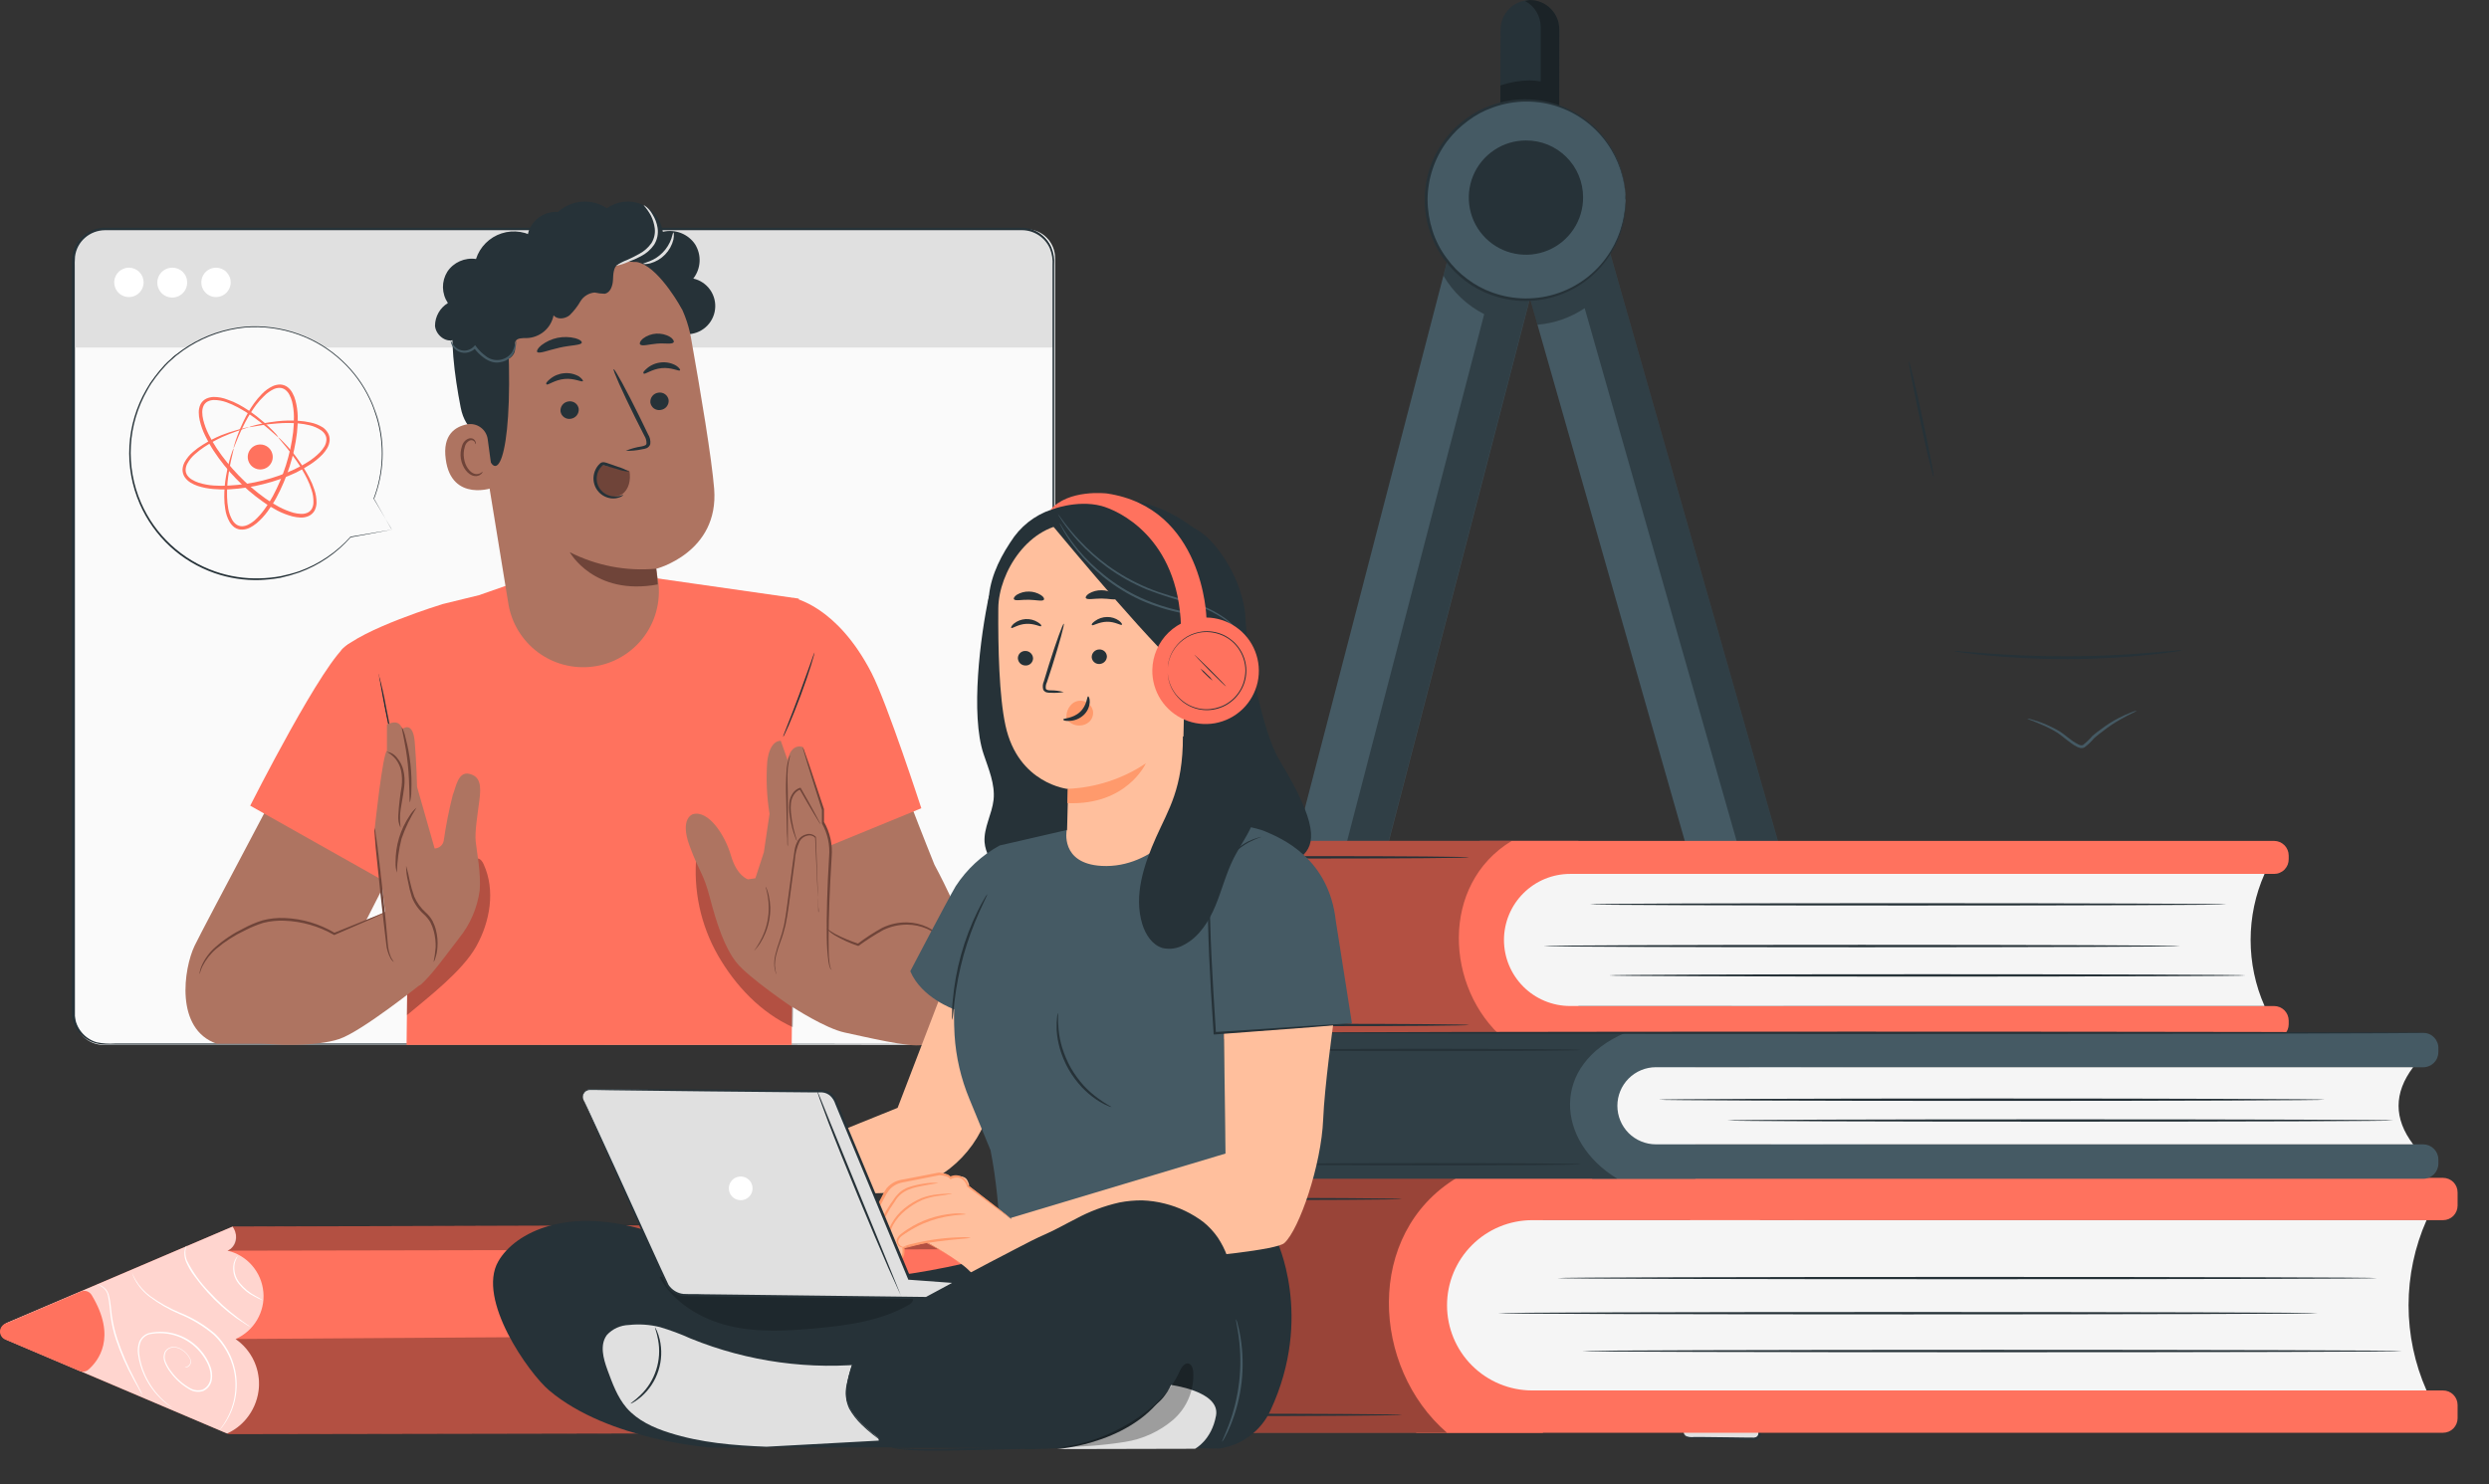 <svg width="57" height="34" viewBox="0 0 57 34" fill="none" xmlns="http://www.w3.org/2000/svg">
	<rect x="0" y="0" width="57" height="34" fill="#333333" stroke="none"/>
	<path d="M41.161 32.343C42.227 31.569 42.465 30.077 41.691 29.01C40.916 27.944 39.424 27.706 38.357 28.481C37.291 29.255 37.053 30.747 37.828 31.814C38.602 32.88 40.094 33.118 41.161 32.343Z" fill="#FF725E" />
	<path d="M0.139 30.687L5.24 32.854L38.887 32.79L38.762 27.993L5.327 28.098L0.138 30.312C0.101 30.328 0.07 30.354 0.048 30.388C0.026 30.421 0.015 30.46 0.015 30.5C0.015 30.54 0.027 30.579 0.049 30.613C0.071 30.646 0.102 30.672 0.139 30.687Z" fill="#FF725E" />
	<g opacity="0.7">
		<path
			d="M5.327 28.098C5.464 28.295 5.429 28.554 5.213 28.65C5.431 28.702 5.628 28.821 5.774 28.991C5.921 29.161 6.011 29.372 6.031 29.595C6.052 29.819 6.001 30.043 5.887 30.236C5.774 30.429 5.602 30.582 5.397 30.673C5.578 30.799 5.722 30.971 5.815 31.171C5.908 31.371 5.947 31.592 5.927 31.812C5.907 32.032 5.83 32.242 5.703 32.423C5.576 32.603 5.403 32.747 5.203 32.839L0.175 30.7C0.135 30.683 0.102 30.655 0.078 30.619C0.054 30.584 0.042 30.542 0.042 30.499C0.042 30.456 0.054 30.414 0.078 30.378C0.102 30.342 0.135 30.314 0.175 30.297L5.327 28.098Z"
			fill="white" />
	</g>
	<path
		d="M2.025 31.374C2.241 31.187 2.69 30.641 2.097 29.663C2.073 29.624 2.035 29.594 1.99 29.579C1.946 29.565 1.897 29.567 1.854 29.585L0.116 30.326C0.082 30.341 0.052 30.366 0.032 30.398C0.011 30.43 0 30.467 0 30.504C0 30.542 0.011 30.579 0.032 30.611C0.052 30.643 0.082 30.668 0.116 30.683L1.827 31.409C1.86 31.422 1.896 31.426 1.931 31.419C1.966 31.413 1.999 31.397 2.025 31.374Z"
		fill="#FF725E" />
	<g opacity="0.3">
		<path d="M5.392 30.673L38.615 30.456L38.729 32.785L5.235 32.857L5.194 32.84C5.365 32.765 5.517 32.651 5.636 32.507C5.792 32.319 5.892 32.09 5.924 31.848C5.96 31.552 5.889 31.253 5.722 31.006C5.634 30.875 5.522 30.762 5.392 30.673Z" fill="black" />
	</g>
	<g opacity="0.3">
		<path d="M5.209 28.65L38.766 28.585L38.735 27.968L5.326 28.098C5.384 28.173 5.411 28.266 5.404 28.36C5.396 28.454 5.354 28.542 5.285 28.606C5.261 28.623 5.236 28.638 5.209 28.65Z" fill="black" />
	</g>
	<path
		d="M4.228 31.308C4.25 31.313 4.274 31.311 4.294 31.301C4.322 31.286 4.344 31.26 4.355 31.23C4.366 31.2 4.365 31.167 4.353 31.137C4.309 31.043 4.237 30.966 4.147 30.914C4.093 30.881 4.03 30.864 3.966 30.868C3.931 30.869 3.897 30.878 3.867 30.896C3.837 30.914 3.812 30.94 3.795 30.97C3.779 31.006 3.77 31.045 3.77 31.084C3.77 31.124 3.779 31.162 3.795 31.198C3.828 31.279 3.872 31.354 3.926 31.422C4.039 31.576 4.184 31.704 4.35 31.798C4.393 31.824 4.441 31.84 4.491 31.846C4.54 31.852 4.591 31.848 4.639 31.833C4.686 31.811 4.726 31.778 4.758 31.736C4.789 31.695 4.809 31.646 4.818 31.595C4.851 31.381 4.734 31.16 4.59 30.983C4.452 30.813 4.27 30.684 4.064 30.61C3.858 30.536 3.636 30.52 3.422 30.564C3.376 30.577 3.334 30.6 3.298 30.632C3.262 30.664 3.235 30.704 3.217 30.748C3.186 30.834 3.176 30.926 3.188 31.017C3.209 31.183 3.255 31.344 3.324 31.496C3.424 31.717 3.567 31.916 3.745 32.082C3.808 32.139 3.859 32.181 3.896 32.209C3.934 32.236 3.951 32.251 3.951 32.251C3.874 32.205 3.802 32.151 3.735 32.091C3.552 31.928 3.405 31.729 3.302 31.506C3.231 31.352 3.183 31.189 3.161 31.02C3.147 30.925 3.157 30.827 3.189 30.736C3.209 30.688 3.24 30.644 3.28 30.609C3.319 30.575 3.366 30.549 3.417 30.536C3.638 30.488 3.867 30.503 4.079 30.578C4.292 30.653 4.48 30.786 4.621 30.961C4.697 31.052 4.758 31.153 4.803 31.262C4.852 31.369 4.869 31.488 4.852 31.604C4.843 31.661 4.82 31.715 4.785 31.76C4.751 31.806 4.705 31.842 4.652 31.865C4.6 31.882 4.545 31.887 4.491 31.88C4.437 31.874 4.385 31.856 4.339 31.828C4.169 31.73 4.021 31.599 3.905 31.441C3.851 31.372 3.806 31.295 3.773 31.213C3.756 31.175 3.747 31.133 3.747 31.091C3.747 31.049 3.756 31.007 3.773 30.969C3.792 30.935 3.82 30.907 3.853 30.887C3.887 30.867 3.925 30.856 3.964 30.855C4.031 30.852 4.098 30.871 4.155 30.907C4.248 30.961 4.322 31.044 4.365 31.142C4.377 31.175 4.377 31.21 4.364 31.243C4.351 31.275 4.327 31.301 4.295 31.316C4.284 31.32 4.272 31.322 4.261 31.32C4.249 31.319 4.238 31.314 4.228 31.308Z"
		fill="white" />
	<path
		d="M3.021 29.141C3.021 29.141 3.042 29.206 3.103 29.314C3.191 29.462 3.307 29.591 3.445 29.694C3.654 29.844 3.879 29.97 4.116 30.068C4.412 30.185 4.686 30.35 4.928 30.556C5.158 30.779 5.316 31.065 5.384 31.377C5.431 31.59 5.433 31.811 5.391 32.025C5.349 32.239 5.263 32.442 5.139 32.621C5.104 32.675 5.063 32.724 5.018 32.77C5.027 32.755 5.036 32.742 5.047 32.73C5.076 32.693 5.103 32.655 5.128 32.616C5.222 32.47 5.294 32.311 5.339 32.144C5.405 31.896 5.411 31.636 5.355 31.385C5.284 31.079 5.126 30.799 4.899 30.581C4.66 30.378 4.391 30.215 4.1 30.097C3.863 29.996 3.639 29.866 3.433 29.711C3.293 29.606 3.176 29.472 3.091 29.318C3.06 29.263 3.036 29.203 3.021 29.141Z"
		fill="white" />
	<path
		d="M4.274 28.526C4.233 28.64 4.237 28.765 4.283 28.878C4.414 29.139 4.585 29.379 4.789 29.588C4.987 29.805 5.203 30.003 5.437 30.18C5.526 30.248 5.601 30.301 5.652 30.337C5.681 30.354 5.707 30.374 5.732 30.395C5.702 30.382 5.673 30.366 5.645 30.348C5.592 30.315 5.514 30.265 5.417 30.199C5.178 30.027 4.957 29.829 4.758 29.61C4.649 29.49 4.547 29.364 4.452 29.233C4.371 29.128 4.305 29.013 4.255 28.89C4.223 28.805 4.214 28.712 4.232 28.622C4.24 28.588 4.254 28.555 4.274 28.526Z"
		fill="white" />
	<path
		d="M6.022 29.788C5.958 29.768 5.898 29.741 5.84 29.707C5.694 29.636 5.566 29.533 5.465 29.406C5.413 29.342 5.376 29.268 5.356 29.188C5.336 29.108 5.335 29.025 5.351 28.944C5.363 28.896 5.383 28.851 5.411 28.809C5.431 28.781 5.447 28.77 5.448 28.771C5.414 28.826 5.389 28.887 5.374 28.95C5.361 29.026 5.365 29.105 5.384 29.18C5.404 29.256 5.439 29.326 5.488 29.387C5.587 29.509 5.71 29.611 5.848 29.686C5.908 29.717 5.966 29.751 6.022 29.788Z"
		fill="white" />
	<path
		d="M2.228 29.408C2.228 29.408 2.238 29.408 2.254 29.419C2.27 29.431 2.297 29.44 2.327 29.458C2.366 29.479 2.401 29.508 2.43 29.541C2.465 29.589 2.49 29.643 2.501 29.701C2.533 29.826 2.541 29.979 2.563 30.145C2.589 30.325 2.631 30.502 2.688 30.675C2.794 30.989 2.925 31.294 3.08 31.587L3.217 31.856C3.235 31.888 3.251 31.922 3.263 31.956C3.242 31.927 3.222 31.895 3.205 31.862C3.17 31.8 3.119 31.71 3.058 31.598C2.897 31.307 2.762 31.002 2.656 30.686C2.598 30.512 2.557 30.332 2.533 30.15C2.511 29.983 2.506 29.831 2.477 29.708C2.471 29.659 2.454 29.612 2.427 29.571C2.399 29.53 2.363 29.495 2.321 29.471C2.289 29.452 2.258 29.431 2.228 29.408Z"
		fill="white" />
	<path d="M38.658 27.986L38.558 32.798C38.556 32.866 38.61 32.922 38.678 32.923L40.16 32.954C40.228 32.956 40.285 32.902 40.286 32.834L40.386 28.022C40.388 27.954 40.334 27.898 40.266 27.896L38.783 27.865C38.715 27.864 38.659 27.918 38.658 27.986Z" fill="#E0E0E0" />
	<path
		d="M38.56 32.801C38.56 32.801 38.56 32.814 38.568 32.835C38.578 32.866 38.599 32.891 38.628 32.906C38.68 32.92 38.734 32.925 38.788 32.919H39.016L39.633 32.926L40.017 32.931H40.121C40.152 32.936 40.184 32.933 40.214 32.921C40.227 32.914 40.239 32.905 40.248 32.893C40.257 32.881 40.264 32.867 40.267 32.853C40.269 32.817 40.269 32.781 40.267 32.746C40.289 31.532 40.321 29.864 40.356 28.022C40.356 28 40.349 27.98 40.335 27.963C40.322 27.947 40.303 27.936 40.283 27.931C40.237 27.931 40.169 27.931 40.117 27.931L39.775 27.925L39.112 27.91L38.788 27.903C38.768 27.901 38.748 27.906 38.731 27.917C38.714 27.928 38.701 27.944 38.694 27.962C38.693 27.972 38.693 27.981 38.694 27.991V28.031V28.109C38.694 28.318 38.685 28.523 38.681 28.723C38.661 29.521 38.644 30.241 38.629 30.847C38.614 31.454 38.599 31.935 38.588 32.278C38.583 32.444 38.578 32.574 38.575 32.667C38.575 32.708 38.575 32.742 38.569 32.768C38.571 32.78 38.571 32.791 38.569 32.803C38.568 32.791 38.568 32.78 38.569 32.768C38.569 32.741 38.569 32.708 38.569 32.667C38.569 32.572 38.569 32.439 38.569 32.277C38.569 31.935 38.58 31.446 38.588 30.846C38.596 30.246 38.612 29.52 38.626 28.722C38.626 28.522 38.634 28.317 38.637 28.108V27.994C38.637 27.977 38.641 27.961 38.646 27.945C38.658 27.914 38.679 27.887 38.707 27.869C38.735 27.85 38.768 27.841 38.801 27.843L39.125 27.849L39.789 27.862L40.131 27.869C40.191 27.869 40.245 27.869 40.309 27.876C40.345 27.883 40.377 27.902 40.4 27.931C40.423 27.959 40.436 27.995 40.435 28.032C40.393 29.875 40.354 31.543 40.327 32.756C40.327 32.794 40.325 32.832 40.321 32.87C40.316 32.891 40.307 32.911 40.294 32.928C40.28 32.945 40.263 32.958 40.244 32.968C40.208 32.983 40.169 32.988 40.13 32.983H40.026L39.642 32.973L39.026 32.954L38.798 32.946C38.742 32.95 38.686 32.943 38.633 32.926C38.617 32.917 38.604 32.905 38.593 32.891C38.583 32.877 38.575 32.861 38.571 32.844C38.564 32.831 38.56 32.816 38.56 32.801Z"
		fill="#263238" />
	<path d="M40.343 28.571C40.343 28.59 39.967 28.605 39.502 28.604C39.22 28.615 38.938 28.604 38.659 28.571C38.659 28.552 39.035 28.537 39.502 28.538C39.782 28.527 40.064 28.538 40.343 28.571Z" fill="#263238" />
	<path d="M40.364 30.405C40.364 30.424 39.974 30.44 39.492 30.463C39.202 30.488 38.911 30.495 38.62 30.487C39.196 30.392 39.781 30.365 40.364 30.405Z" fill="#263238" />
	<path d="M38.576 32.539C38.859 32.503 39.144 32.488 39.43 32.495C39.715 32.48 40.001 32.488 40.285 32.517C40.285 32.537 39.903 32.556 39.431 32.562C39.146 32.576 38.86 32.569 38.576 32.539Z" fill="#263238" />
	<path d="M28.44 28.774L28.13 28.693L27.915 29.519L28.225 29.599L28.44 28.774Z" fill="#263238" />
	<g style="mix-blend-mode:multiply" opacity="0.3">
		<path d="M28.59 28.822L28.433 28.782L28.22 29.609L28.377 29.65L28.59 28.822Z" fill="black" />
	</g>
	<path
		d="M28.268 28.799C28.126 28.762 28.005 28.671 27.931 28.545C27.857 28.419 27.835 28.268 27.872 28.127L27.986 27.67C28.023 27.529 28.115 27.408 28.241 27.334C28.367 27.26 28.517 27.239 28.659 27.276C28.8 27.313 28.922 27.404 28.995 27.531C29.07 27.657 29.09 27.807 29.054 27.949L28.94 28.405C28.921 28.475 28.89 28.54 28.846 28.598C28.802 28.656 28.748 28.704 28.686 28.741C28.623 28.778 28.554 28.802 28.483 28.812C28.411 28.822 28.338 28.817 28.268 28.799Z"
		fill="#263238" />
	<g style="mix-blend-mode:multiply" opacity="0.3">
		<path
			d="M28.669 27.28C28.601 27.264 28.531 27.26 28.462 27.269C28.383 27.315 28.299 27.35 28.212 27.374C28.107 27.446 28.031 27.552 27.997 27.675L27.889 28.09C28.017 28.235 28.184 28.34 28.37 28.391C28.459 28.413 28.55 28.423 28.642 28.421C28.582 28.521 28.492 28.599 28.384 28.644C28.277 28.689 28.158 28.698 28.044 28.67C28.113 28.737 28.198 28.784 28.29 28.807C28.383 28.83 28.48 28.828 28.571 28.802C28.663 28.775 28.745 28.724 28.811 28.655C28.877 28.586 28.923 28.501 28.945 28.408L29.059 27.952C29.096 27.811 29.075 27.662 29.002 27.536C28.929 27.41 28.81 27.318 28.669 27.28Z"
			fill="black" />
	</g>
	<path d="M28.424 28.202C28.293 28.168 28.171 28.108 28.063 28.027C27.955 27.945 27.865 27.843 27.797 27.727C27.728 27.61 27.684 27.482 27.666 27.348C27.647 27.214 27.655 27.078 27.69 26.947L33.268 5.497L35.252 6.014L29.674 27.468C29.605 27.731 29.435 27.956 29.2 28.093C28.966 28.231 28.687 28.27 28.424 28.202Z" fill="#455A64" />
	<g opacity="0.3">
		<path
			d="M35.252 6.018L33.268 5.502L33.056 6.316C33.276 6.693 33.6 6.999 33.989 7.197L28.979 26.459C28.945 26.59 28.886 26.713 28.805 26.82C28.723 26.928 28.621 27.019 28.505 27.087C28.388 27.155 28.259 27.2 28.126 27.218C27.992 27.236 27.856 27.228 27.725 27.194C27.7 27.187 27.678 27.175 27.653 27.168C27.646 27.419 27.73 27.664 27.891 27.857C28.053 28.05 28.279 28.177 28.527 28.214C28.776 28.251 29.03 28.196 29.24 28.058C29.451 27.921 29.603 27.711 29.669 27.468L34.876 7.445L35.252 6.018Z"
			fill="black" />
	</g>
	<path d="M42.271 28.457C42.01 28.531 41.73 28.499 41.492 28.367C41.255 28.235 41.079 28.014 41.005 27.753L34.812 6.046L36.783 5.483L42.976 27.189C43.051 27.451 43.018 27.731 42.886 27.969C42.754 28.207 42.533 28.382 42.271 28.457Z" fill="#455A64" />
	<g opacity="0.3">
		<path
			d="M42.976 27.189L37.01 6.28L36.782 5.482L34.811 6.044L35.209 7.439C35.595 7.407 35.968 7.277 36.29 7.06L41.896 26.722C41.97 26.983 41.938 27.263 41.806 27.501C41.674 27.738 41.453 27.914 41.191 27.988C41.166 27.995 41.141 27.996 41.115 28.002C41.247 28.208 41.448 28.361 41.682 28.432C41.916 28.503 42.167 28.488 42.392 28.39C42.615 28.292 42.797 28.117 42.904 27.897C43.01 27.677 43.035 27.426 42.972 27.189H42.976Z"
			fill="black" />
	</g>
	<path d="M35.702 3.668H34.356L34.364 0.675C34.364 0.496 34.436 0.326 34.562 0.2C34.689 0.074 34.86 0.003 35.039 0.003C35.127 0.004 35.215 0.021 35.297 0.055C35.378 0.089 35.453 0.139 35.515 0.202C35.577 0.265 35.627 0.339 35.66 0.421C35.694 0.503 35.711 0.591 35.71 0.68L35.702 3.668Z"
		fill="#263238" />
	<g opacity="0.3">
		<path
			d="M35.039 0C35 0.004 34.962 0.012 34.925 0.023C35.032 0.079 35.122 0.163 35.185 0.267C35.248 0.37 35.282 0.489 35.283 0.61V1.864C35.201 1.851 35.118 1.843 35.035 1.841C34.806 1.845 34.579 1.883 34.361 1.956V3.6V3.665H35.708V1.954V0.672C35.708 0.494 35.637 0.324 35.512 0.198C35.386 0.072 35.216 0.001 35.039 0Z"
			fill="black" />
	</g>
	<path
		d="M37.228 4.59C37.226 5.04 37.091 5.48 36.839 5.854C36.587 6.228 36.231 6.519 35.814 6.69C35.397 6.861 34.939 6.905 34.497 6.816C34.055 6.727 33.65 6.509 33.332 6.19C33.014 5.87 32.797 5.464 32.71 5.022C32.623 4.58 32.669 4.122 32.842 3.706C33.014 3.289 33.307 2.934 33.681 2.684C34.056 2.433 34.497 2.3 34.947 2.3C35.248 2.3 35.545 2.359 35.822 2.474C36.1 2.59 36.351 2.758 36.563 2.971C36.775 3.184 36.943 3.436 37.057 3.714C37.171 3.992 37.229 4.289 37.228 4.59Z"
		fill="#455A64" />
	<path
		d="M37.228 4.589C37.227 4.577 37.227 4.564 37.228 4.552C37.228 4.524 37.228 4.489 37.22 4.444C37.218 4.385 37.211 4.327 37.2 4.269C37.19 4.19 37.173 4.111 37.152 4.034C37.098 3.822 37.013 3.618 36.9 3.431C36.631 2.979 36.213 2.635 35.718 2.458C35.223 2.281 34.682 2.283 34.188 2.462C33.983 2.533 33.791 2.636 33.618 2.767C33.528 2.834 33.442 2.906 33.361 2.984C33.28 3.066 33.203 3.153 33.133 3.245C32.849 3.631 32.695 4.097 32.692 4.576C32.694 4.817 32.733 5.057 32.806 5.287C32.878 5.511 32.986 5.721 33.127 5.91C33.194 6.002 33.267 6.089 33.347 6.171C33.426 6.249 33.511 6.323 33.601 6.39C33.774 6.522 33.966 6.626 34.171 6.699C34.664 6.879 35.205 6.883 35.7 6.709C36.196 6.535 36.616 6.195 36.888 5.746C37.003 5.559 37.09 5.356 37.145 5.144C37.166 5.067 37.183 4.988 37.194 4.909C37.205 4.851 37.212 4.793 37.214 4.734C37.214 4.689 37.221 4.653 37.224 4.626C37.222 4.614 37.222 4.602 37.224 4.589C37.225 4.602 37.225 4.614 37.224 4.626C37.224 4.653 37.224 4.69 37.224 4.74C37.223 4.799 37.218 4.858 37.208 4.916C37.199 4.996 37.184 5.076 37.163 5.154C37.111 5.37 37.027 5.577 36.913 5.767C36.64 6.229 36.214 6.581 35.709 6.761C35.204 6.941 34.652 6.939 34.148 6.755C33.938 6.681 33.742 6.575 33.564 6.44C33.472 6.37 33.384 6.294 33.302 6.212C33.221 6.128 33.145 6.038 33.074 5.944C32.931 5.75 32.82 5.535 32.746 5.306C32.587 4.832 32.587 4.32 32.746 3.846C32.822 3.618 32.935 3.403 33.079 3.21C33.149 3.116 33.225 3.027 33.307 2.943C33.389 2.863 33.477 2.789 33.57 2.722C33.748 2.589 33.946 2.484 34.156 2.41C34.661 2.229 35.213 2.231 35.717 2.414C36.221 2.597 36.645 2.951 36.916 3.414C37.029 3.605 37.112 3.812 37.162 4.028C37.182 4.107 37.197 4.186 37.205 4.267C37.214 4.325 37.219 4.384 37.22 4.444C37.22 4.488 37.22 4.524 37.22 4.552C37.225 4.564 37.227 4.577 37.228 4.589Z"
		fill="#263238" />
	<path
		d="M36.254 4.519C36.256 4.778 36.18 5.032 36.037 5.248C35.894 5.465 35.69 5.634 35.451 5.734C35.212 5.834 34.948 5.861 34.694 5.811C34.439 5.761 34.205 5.637 34.021 5.454C33.837 5.271 33.712 5.037 33.662 4.783C33.611 4.529 33.637 4.265 33.736 4.025C33.835 3.786 34.004 3.581 34.22 3.437C34.435 3.293 34.689 3.217 34.949 3.218C35.12 3.217 35.289 3.25 35.448 3.315C35.606 3.381 35.75 3.476 35.871 3.597C35.993 3.718 36.089 3.862 36.155 4.02C36.22 4.178 36.254 4.347 36.254 4.519Z"
		fill="#263238" />
	<path d="M36.148 23.798H27.985C27.384 23.798 26.807 23.559 26.382 23.134C25.957 22.709 25.718 22.133 25.717 21.531C25.717 20.93 25.956 20.353 26.382 19.928C26.807 19.502 27.384 19.263 27.985 19.263H36.147L36.148 23.798Z" fill="#FF725E" />
	<path d="M33.889 19.263H52.079C52.167 19.263 52.252 19.299 52.315 19.361C52.377 19.424 52.413 19.509 52.413 19.598V19.677C52.414 19.722 52.406 19.766 52.39 19.808C52.373 19.849 52.349 19.887 52.318 19.919C52.287 19.951 52.249 19.976 52.208 19.993C52.167 20.011 52.123 20.019 52.079 20.019H33.889V19.267V19.263Z" fill="#FF725E" />
	<path d="M33.889 23.046H52.079C52.167 23.046 52.252 23.081 52.315 23.143C52.377 23.206 52.413 23.291 52.413 23.38V23.464C52.413 23.552 52.377 23.637 52.315 23.7C52.252 23.763 52.167 23.798 52.079 23.798H33.889V23.046Z" fill="#FF725E" />
	<path d="M51.86 23.045H35.957C35.555 23.045 35.17 22.886 34.886 22.602C34.602 22.318 34.442 21.933 34.442 21.531C34.443 21.13 34.603 20.745 34.887 20.462C35.171 20.178 35.555 20.019 35.957 20.019H51.86C51.649 20.496 51.541 21.011 51.541 21.532C51.541 22.053 51.649 22.569 51.86 23.045Z" fill="#F5F5F5" />
	<g opacity="0.3">
		<path d="M34.442 23.798H27.993C27.39 23.797 26.813 23.556 26.386 23.13C25.96 22.704 25.72 22.126 25.718 21.523C25.718 21.226 25.777 20.932 25.891 20.657C26.005 20.383 26.172 20.133 26.383 19.923C26.594 19.713 26.843 19.547 27.118 19.434C27.393 19.32 27.688 19.263 27.985 19.263H34.62C32.973 20.258 33.096 22.642 34.442 23.798Z" fill="black" />
	</g>
	<path d="M49.928 21.672C49.928 21.686 46.663 21.699 42.637 21.699C38.611 21.699 35.347 21.686 35.347 21.672C35.347 21.657 38.611 21.644 42.637 21.644C46.663 21.644 49.928 21.657 49.928 21.672Z" fill="#263238" />
	<path d="M51.429 22.344C51.429 22.359 48.164 22.372 44.138 22.372C40.112 22.372 36.847 22.359 36.847 22.344C36.847 22.329 40.111 22.317 44.138 22.317C48.165 22.317 51.429 22.329 51.429 22.344Z" fill="#263238" />
	<path d="M50.986 20.716C50.986 20.732 47.722 20.743 43.695 20.743C39.669 20.743 36.405 20.732 36.405 20.716C36.405 20.7 39.668 20.69 43.695 20.69C47.723 20.69 50.986 20.703 50.986 20.716Z" fill="#263238" />
	<path d="M33.643 23.48C33.643 23.495 32.115 23.507 30.232 23.507C28.348 23.507 26.819 23.495 26.819 23.48C26.819 23.465 28.347 23.453 30.232 23.453C32.116 23.453 33.643 23.465 33.643 23.48Z" fill="#263238" />
	<path d="M33.643 19.64C33.643 19.654 32.115 19.667 30.232 19.667C28.348 19.667 26.819 19.654 26.819 19.64C26.819 19.625 28.347 19.612 30.232 19.612C32.116 19.612 33.643 19.625 33.643 19.64Z" fill="#263238" />
	<path d="M24.823 26.982H35.335V32.822H24.823C24.049 32.822 23.306 32.514 22.758 31.967C22.211 31.419 21.903 30.676 21.903 29.902C21.903 29.127 22.211 28.385 22.758 27.837C23.306 27.289 24.049 26.982 24.823 26.982Z" fill="#FF725E" />
	<path d="M32.432 26.982H55.947C56.036 26.982 56.121 27.017 56.184 27.079C56.246 27.142 56.281 27.227 56.281 27.316V27.617C56.281 27.705 56.246 27.79 56.184 27.853C56.121 27.916 56.036 27.951 55.947 27.951H32.432V26.982Z" fill="#FF725E" />
	<path d="M32.432 31.852H55.947C56.036 31.852 56.121 31.887 56.184 31.95C56.246 32.012 56.281 32.097 56.281 32.186V32.487C56.281 32.575 56.246 32.66 56.184 32.723C56.121 32.786 56.036 32.821 55.947 32.821H32.432V31.852Z" fill="#FF725E" />
	<path d="M55.57 31.852H35.089C34.572 31.852 34.075 31.646 33.709 31.28C33.343 30.914 33.138 30.418 33.138 29.901C33.138 29.384 33.344 28.887 33.71 28.522C34.076 28.156 34.572 27.951 35.089 27.951H55.57C55.298 28.565 55.158 29.23 55.158 29.901C55.158 30.573 55.298 31.237 55.57 31.852Z" fill="#F5F5F5" />
	<g opacity="0.4">
		<path d="M33.138 32.821H24.793C24.026 32.821 23.292 32.517 22.75 31.975C22.209 31.433 21.904 30.699 21.904 29.933C21.904 29.545 21.98 29.161 22.129 28.803C22.277 28.445 22.494 28.12 22.768 27.846C23.042 27.572 23.368 27.354 23.726 27.206C24.084 27.058 24.468 26.982 24.855 26.982H33.36C31.246 28.262 31.406 31.329 33.138 32.821Z" fill="black" />
	</g>
	<path d="M53.081 30.082C53.081 30.097 48.877 30.109 43.693 30.109C38.51 30.109 34.303 30.097 34.303 30.082C34.303 30.067 38.506 30.055 43.693 30.055C48.88 30.055 53.081 30.067 53.081 30.082Z" fill="#263238" />
	<path d="M55.009 30.95C55.009 30.965 50.805 30.976 45.62 30.976C40.435 30.976 36.231 30.965 36.231 30.95C36.231 30.935 40.434 30.922 45.62 30.922C50.806 30.922 55.009 30.934 55.009 30.95Z" fill="#263238" />
	<path d="M54.439 29.278C54.439 29.293 50.235 29.304 45.051 29.304C39.868 29.304 35.661 29.293 35.661 29.278C35.661 29.263 39.864 29.251 45.051 29.251C50.238 29.251 54.439 29.262 54.439 29.278Z" fill="#263238" />
	<path d="M32.109 32.411C32.109 32.426 30.142 32.439 27.715 32.439C25.287 32.439 23.32 32.426 23.32 32.411C23.32 32.397 25.287 32.384 27.715 32.384C30.142 32.384 32.109 32.397 32.109 32.411Z" fill="#263238" />
	<path d="M32.109 27.466C32.109 27.481 30.142 27.492 27.715 27.492C25.287 27.492 23.32 27.481 23.32 27.466C23.32 27.451 25.287 27.439 27.715 27.439C30.142 27.439 32.109 27.451 32.109 27.466Z" fill="#263238" />
	<path d="M38.824 27.002H29.581C29.138 27.002 28.713 26.826 28.399 26.512C28.086 26.199 27.91 25.774 27.91 25.331C27.91 24.887 28.086 24.462 28.399 24.148C28.713 23.835 29.138 23.659 29.581 23.659H38.823L38.824 27.002Z" fill="#455A64" />
	<path
		d="M36.461 23.659H55.491C55.537 23.659 55.583 23.668 55.626 23.686C55.668 23.703 55.707 23.729 55.739 23.762C55.772 23.794 55.797 23.833 55.815 23.876C55.833 23.918 55.842 23.964 55.841 24.01V24.099C55.841 24.145 55.832 24.191 55.815 24.233C55.797 24.276 55.771 24.314 55.739 24.347C55.706 24.379 55.668 24.405 55.625 24.422C55.583 24.44 55.537 24.449 55.491 24.449H36.461V23.661V23.659Z"
		fill="#455A64" />
	<path d="M36.461 26.214H55.491C55.584 26.214 55.673 26.251 55.739 26.317C55.804 26.382 55.841 26.471 55.841 26.564V26.653C55.841 26.746 55.804 26.835 55.739 26.901C55.673 26.966 55.584 27.003 55.491 27.003H36.461V26.215V26.214Z" fill="#455A64" />
	<path d="M55.263 26.214H37.922C37.688 26.214 37.463 26.121 37.297 25.956C37.132 25.79 37.039 25.565 37.039 25.331C37.039 25.096 37.132 24.872 37.297 24.706C37.463 24.54 37.688 24.447 37.922 24.447H55.263C54.818 25.037 54.818 25.626 55.263 26.214Z" fill="#F5F5F5" />
	<g opacity="0.3">
		<path d="M37.039 27.002H29.569C29.129 27.002 28.707 26.828 28.397 26.517C28.086 26.206 27.911 25.784 27.911 25.344C27.911 24.897 28.089 24.469 28.405 24.152C28.721 23.837 29.149 23.659 29.596 23.659H37.221C35.501 24.392 35.625 26.148 37.039 27.002Z" fill="black" />
	</g>
	<path d="M53.242 25.191C53.242 25.206 49.827 25.219 45.613 25.219C41.4 25.219 37.985 25.206 37.985 25.191C37.985 25.177 41.4 25.164 45.613 25.164C49.827 25.164 53.242 25.177 53.242 25.191Z" fill="#263238" />
	<path d="M54.812 25.667C54.812 25.682 51.391 25.694 47.184 25.694C42.976 25.694 39.555 25.682 39.555 25.667C39.555 25.652 42.97 25.641 47.184 25.641C51.397 25.641 54.812 25.652 54.812 25.667Z" fill="#263238" />
	<path d="M36.203 26.67C36.203 26.685 34.606 26.697 32.633 26.697C30.659 26.697 29.061 26.685 29.061 26.67C29.061 26.655 30.658 26.643 32.633 26.643C34.608 26.643 36.203 26.654 36.203 26.67Z" fill="#263238" />
	<path d="M36.203 24.052C36.203 24.067 34.606 24.08 32.633 24.08C30.659 24.08 29.061 24.067 29.061 24.052C29.061 24.037 30.658 24.025 32.633 24.025C34.608 24.025 36.203 24.037 36.203 24.052Z" fill="#263238" />
	<path d="M55.613 23.659C55.613 23.674 49.749 23.686 42.517 23.686C35.284 23.686 29.417 23.674 29.417 23.659C29.417 23.644 35.281 23.632 42.517 23.632C49.752 23.632 55.613 23.644 55.613 23.659Z" fill="#263238" />
	<path
		d="M46.425 16.463C46.464 16.464 46.503 16.471 46.539 16.485C46.641 16.513 46.74 16.547 46.837 16.588C46.898 16.615 46.966 16.645 47.035 16.681C47.113 16.718 47.187 16.763 47.255 16.815C47.326 16.869 47.397 16.929 47.474 16.981C47.513 17.007 47.553 17.031 47.594 17.052C47.614 17.062 47.634 17.069 47.656 17.073C47.673 17.076 47.692 17.072 47.707 17.062C47.782 17.003 47.852 16.936 47.913 16.862C47.984 16.801 48.058 16.744 48.134 16.691C48.259 16.596 48.392 16.513 48.532 16.442C48.626 16.394 48.722 16.351 48.821 16.314C48.857 16.297 48.895 16.286 48.935 16.282C48.935 16.291 48.785 16.352 48.556 16.482C48.422 16.558 48.293 16.643 48.172 16.739C48.099 16.791 48.028 16.847 47.96 16.907C47.895 16.985 47.822 17.056 47.741 17.117C47.713 17.134 47.681 17.14 47.649 17.136C47.621 17.131 47.595 17.122 47.57 17.11C47.525 17.087 47.481 17.061 47.44 17.031C47.361 16.975 47.289 16.917 47.221 16.862C47.158 16.811 47.09 16.765 47.018 16.727C46.95 16.691 46.886 16.658 46.825 16.63C46.581 16.518 46.423 16.472 46.425 16.463Z"
		fill="#455A64" />
	<path d="M43.714 8.275C43.731 8.275 43.872 8.861 44.028 9.593C44.185 10.325 44.299 10.92 44.282 10.924C44.264 10.927 44.123 10.338 43.967 9.605C43.811 8.873 43.697 8.275 43.714 8.275Z" fill="#263238" />
	<path
		d="M49.983 14.895C49.916 14.912 49.847 14.924 49.779 14.931C49.648 14.952 49.456 14.976 49.22 15.001C48.747 15.051 48.09 15.096 47.364 15.099C46.637 15.102 45.98 15.06 45.506 15.014C45.27 14.991 45.078 14.968 44.947 14.949C44.879 14.943 44.81 14.931 44.743 14.913C44.812 14.911 44.881 14.915 44.95 14.925L45.511 14.969C45.984 15.004 46.639 15.037 47.364 15.035C48.088 15.033 48.742 14.994 49.215 14.955L49.776 14.908C49.845 14.897 49.914 14.893 49.983 14.895Z"
		fill="#263238" />
	<path
		d="M2.469 5.25H23.502C23.677 5.25 23.845 5.319 23.968 5.443C24.092 5.567 24.162 5.735 24.162 5.91V23.137C24.162 23.348 24.078 23.551 23.928 23.701C23.778 23.851 23.575 23.935 23.364 23.935H2.367C2.194 23.935 2.028 23.866 1.905 23.744C1.783 23.621 1.714 23.455 1.714 23.282V6.005C1.714 5.905 1.733 5.807 1.771 5.716C1.809 5.624 1.865 5.541 1.935 5.471C2.005 5.401 2.088 5.345 2.18 5.307C2.271 5.269 2.37 5.25 2.469 5.25Z"
		fill="#FAFAFA" />
	<path d="M2.363 5.245H23.357C23.561 5.245 23.757 5.326 23.901 5.471C24.046 5.615 24.127 5.811 24.127 6.015V7.961H1.673V5.936C1.673 5.753 1.745 5.578 1.875 5.448C2.004 5.318 2.18 5.245 2.363 5.245Z" fill="#E0E0E0" />
	<path
		d="M23.392 23.93H23.445C23.497 23.927 23.548 23.917 23.598 23.902C23.68 23.878 23.757 23.839 23.826 23.788C23.921 23.717 23.997 23.624 24.047 23.517C24.105 23.378 24.128 23.227 24.114 23.078C24.114 22.911 24.114 22.729 24.114 22.531C24.114 22.137 24.114 21.682 24.114 21.163C24.114 19.11 24.114 16.146 24.104 12.482C24.104 10.65 24.104 8.642 24.104 6.487V6.082C24.114 5.949 24.094 5.815 24.043 5.691C23.989 5.568 23.901 5.464 23.789 5.39C23.677 5.316 23.547 5.275 23.413 5.273H18.168H2.403C2.235 5.275 2.073 5.336 1.947 5.446C1.82 5.556 1.739 5.709 1.718 5.876C1.712 5.961 1.709 6.047 1.712 6.132V8.97C1.712 10.333 1.712 11.674 1.712 12.993C1.712 15.63 1.712 18.174 1.712 20.597C1.712 21.206 1.712 21.804 1.712 22.392C1.712 22.686 1.712 22.983 1.712 23.269C1.725 23.409 1.78 23.541 1.87 23.649C1.959 23.757 2.079 23.836 2.213 23.876C2.351 23.905 2.492 23.914 2.632 23.904H5.534H11.529L20.21 23.913L22.569 23.919H20.21L11.529 23.928H5.534H2.408C2.334 23.927 2.261 23.917 2.189 23.897C2.048 23.858 1.921 23.778 1.824 23.667C1.727 23.556 1.665 23.419 1.646 23.274C1.638 22.978 1.646 22.689 1.646 22.392V20.597C1.646 18.174 1.646 15.63 1.646 12.993V6.135C1.643 6.046 1.645 5.958 1.653 5.87C1.677 5.689 1.767 5.522 1.905 5.403C2.044 5.282 2.221 5.216 2.405 5.216H18.17H21.705H23.401C23.545 5.218 23.686 5.261 23.805 5.341C23.925 5.421 24.02 5.533 24.078 5.665C24.131 5.795 24.153 5.935 24.141 6.075V6.48C24.141 8.635 24.141 10.643 24.141 12.476C24.141 16.14 24.135 19.106 24.132 21.156C24.132 21.669 24.132 22.124 24.132 22.524C24.132 22.722 24.132 22.904 24.132 23.071C24.147 23.223 24.122 23.376 24.061 23.515C24.008 23.624 23.93 23.718 23.832 23.789C23.764 23.84 23.686 23.879 23.604 23.903C23.554 23.918 23.502 23.926 23.449 23.929L23.392 23.93Z"
		fill="#263238" />
	<path d="M7.905 15.313C7.621 15.707 7.364 16.12 7.138 16.55C6.884 17.079 4.66 21.239 4.455 21.668C4.208 22.188 3.999 23.573 4.963 23.909H6.945L8.934 20.007L8.478 16.675L7.905 15.313Z" fill="#AE7461" />
	<path d="M18.62 14.358C18.62 14.358 19.617 14.642 19.959 15.869C20.301 17.096 21.399 19.807 21.399 19.807C21.399 19.807 22.063 21.029 22.127 21.552C22.19 22.074 22.048 23.134 21.855 23.37C21.799 23.439 21.727 23.492 21.646 23.526C21.564 23.561 21.476 23.574 21.388 23.567L18.863 23.326L17.869 16.672L18.62 14.358Z" fill="#AE7461" />
	<path d="M10.136 13.838C10.136 13.838 8.276 14.408 7.813 14.896L9.335 21.771L9.311 23.937H18.13C18.13 23.83 18.209 16.736 18.209 16.736L18.293 13.713L14.721 13.202L11.734 13.367L10.969 13.634L10.136 13.838Z" fill="#FF725E" />
	<g opacity="0.3">
		<path d="M11.078 19.802C11.051 19.743 11.014 19.681 10.951 19.668C10.848 19.646 10.779 19.768 10.745 19.868C10.466 20.654 9.811 21.425 9.332 22.109L9.319 23.255C9.818 22.836 10.588 22.248 10.907 21.678C11.225 21.108 11.347 20.395 11.078 19.802Z" fill="black" />
	</g>
	<g opacity="0.3">
		<path d="M15.95 19.584C15.872 20.385 16.044 21.191 16.444 21.889C16.842 22.581 17.425 23.198 18.154 23.529C18.178 22.824 18.144 21.993 18.168 21.287L15.95 19.584Z" fill="black" />
	</g>
	<path d="M18.165 13.697C18.165 13.697 19.163 13.868 19.959 15.416C20.32 16.118 21.099 18.515 21.099 18.515L18.171 19.716L17.875 16.971L18.165 13.697Z" fill="#FF725E" />
	<path
		d="M17.933 16.881C17.938 16.855 17.947 16.829 17.958 16.804L18.039 16.597C18.107 16.424 18.202 16.183 18.301 15.913C18.4 15.643 18.487 15.402 18.549 15.229L18.623 15.019C18.631 14.993 18.641 14.968 18.653 14.944C18.651 14.971 18.645 14.998 18.636 15.024C18.623 15.075 18.601 15.147 18.574 15.237C18.518 15.416 18.436 15.661 18.336 15.929C18.237 16.197 18.138 16.437 18.063 16.613C18.025 16.699 17.994 16.768 17.971 16.815C17.961 16.839 17.948 16.861 17.933 16.881Z"
		fill="#263238" />
	<path d="M8.977 16.952C8.967 16.952 8.889 16.61 8.804 16.196C8.718 15.782 8.658 15.437 8.668 15.434C8.738 15.683 8.796 15.935 8.84 16.189C8.926 16.608 8.986 16.95 8.977 16.952Z" fill="#263238" />
	<path d="M5.73 18.456C5.73 18.456 7.44 15.066 7.971 14.761C8.503 14.455 8.668 15.434 8.668 15.434L9.361 19.276L8.873 20.227L5.73 18.456Z" fill="#FF725E" />
	<path
		d="M12.121 5.255C12.176 5.129 12.269 5.023 12.386 4.951C12.504 4.88 12.641 4.846 12.779 4.855C12.929 4.719 13.121 4.636 13.324 4.621C13.526 4.606 13.728 4.658 13.897 4.771C14.012 4.69 14.145 4.639 14.285 4.623C14.425 4.607 14.566 4.627 14.696 4.681C14.823 4.736 14.934 4.823 15.019 4.933C15.104 5.043 15.159 5.173 15.18 5.31C15.318 5.277 15.462 5.287 15.594 5.338C15.726 5.389 15.839 5.479 15.918 5.596C15.992 5.716 16.029 5.855 16.021 5.995C16.014 6.135 15.963 6.27 15.877 6.381C16.033 6.416 16.17 6.508 16.262 6.638C16.354 6.769 16.395 6.929 16.375 7.088C16.356 7.246 16.279 7.392 16.158 7.497C16.038 7.602 15.883 7.659 15.723 7.656L12.314 5.994C12.209 5.906 12.134 5.788 12.099 5.656C12.065 5.523 12.072 5.383 12.121 5.255Z"
		fill="#263238" />
	<path
		d="M16.355 11.198C16.297 10.491 16.056 9.044 15.824 7.738C15.701 7.057 15.326 6.448 14.774 6.032C14.222 5.615 13.533 5.421 12.845 5.489L12.702 5.503C11.176 5.737 10.522 7.153 10.799 8.66L11.642 13.829C11.714 14.272 11.956 14.67 12.315 14.939C12.675 15.208 13.125 15.327 13.57 15.271C13.806 15.242 14.032 15.165 14.236 15.044C14.441 14.923 14.618 14.762 14.758 14.57C14.897 14.379 14.996 14.16 15.047 13.929C15.099 13.697 15.103 13.457 15.058 13.225L15.022 13.031C15.022 13.031 16.469 12.664 16.355 11.198Z"
		fill="#AE7461" />
	<path d="M15.031 13.027C14.347 13.091 13.66 12.96 13.048 12.649C13.048 12.649 13.603 13.659 15.063 13.388L15.031 13.027Z" fill="#6F4439" />
	<path
		d="M15.312 9.163C15.318 9.217 15.301 9.272 15.267 9.314C15.233 9.357 15.183 9.384 15.129 9.391C15.102 9.396 15.075 9.395 15.049 9.389C15.023 9.383 14.998 9.372 14.976 9.357C14.954 9.341 14.936 9.321 14.922 9.298C14.908 9.275 14.898 9.25 14.894 9.223C14.889 9.169 14.905 9.115 14.939 9.072C14.973 9.03 15.022 9.002 15.076 8.995C15.103 8.991 15.13 8.991 15.156 8.997C15.183 9.003 15.208 9.014 15.23 9.03C15.252 9.045 15.27 9.065 15.284 9.088C15.299 9.111 15.308 9.136 15.312 9.163Z"
		fill="#263238" />
	<path d="M15.572 8.483C15.55 8.513 15.379 8.41 15.152 8.433C14.925 8.456 14.77 8.583 14.742 8.558C14.715 8.532 14.751 8.495 14.819 8.436C14.91 8.359 15.024 8.312 15.143 8.302C15.262 8.29 15.382 8.316 15.485 8.376C15.556 8.423 15.584 8.47 15.572 8.483Z" fill="#263238" />
	<path
		d="M13.253 9.365C13.258 9.419 13.242 9.473 13.208 9.516C13.174 9.558 13.125 9.586 13.071 9.593C13.044 9.598 13.017 9.597 12.991 9.591C12.964 9.585 12.94 9.574 12.918 9.558C12.896 9.542 12.877 9.522 12.863 9.499C12.849 9.476 12.84 9.451 12.836 9.424C12.831 9.37 12.847 9.316 12.881 9.273C12.915 9.231 12.964 9.203 13.018 9.196C13.045 9.191 13.072 9.192 13.098 9.198C13.125 9.204 13.15 9.215 13.172 9.231C13.194 9.246 13.212 9.266 13.226 9.289C13.24 9.312 13.249 9.338 13.253 9.365Z"
		fill="#263238" />
	<path d="M13.348 8.731C13.324 8.76 13.153 8.659 12.927 8.681C12.701 8.702 12.545 8.831 12.518 8.806C12.49 8.781 12.526 8.743 12.594 8.684C12.686 8.607 12.799 8.56 12.918 8.55C13.037 8.538 13.157 8.564 13.26 8.624C13.331 8.675 13.359 8.722 13.348 8.731Z" fill="#263238" />
	<path
		d="M14.33 10.327C14.445 10.279 14.567 10.245 14.691 10.227C14.749 10.215 14.805 10.2 14.805 10.158C14.807 10.097 14.791 10.037 14.758 9.985L14.545 9.564C14.249 8.965 14.027 8.469 14.053 8.457C14.078 8.446 14.338 8.922 14.634 9.522C14.706 9.67 14.774 9.812 14.84 9.946C14.884 10.014 14.902 10.095 14.892 10.174C14.885 10.196 14.874 10.215 14.858 10.231C14.843 10.247 14.825 10.26 14.804 10.268C14.773 10.28 14.74 10.287 14.707 10.291C14.583 10.319 14.456 10.331 14.33 10.327Z"
		fill="#263238" />
	<path d="M13.323 7.85C13.306 7.912 13.076 7.904 12.814 7.964C12.552 8.023 12.342 8.113 12.302 8.062C12.284 8.037 12.316 7.976 12.397 7.909C12.506 7.825 12.633 7.767 12.767 7.739C12.902 7.712 13.041 7.714 13.175 7.748C13.276 7.775 13.33 7.819 13.323 7.85Z" fill="#263238" />
	<path d="M15.428 7.84C15.392 7.895 15.232 7.856 15.043 7.872C14.855 7.888 14.701 7.94 14.658 7.889C14.64 7.864 14.658 7.812 14.724 7.756C14.812 7.689 14.918 7.65 15.028 7.643C15.139 7.636 15.249 7.662 15.344 7.717C15.416 7.763 15.442 7.819 15.428 7.84Z" fill="#263238" />
	<path
		d="M15.616 7.08C15.616 7.08 15.139 6.201 14.674 6.028C14.109 5.821 13.934 6.43 13.406 6.335C12.878 6.241 12.34 6.042 11.852 6.486C11.318 6.971 11.616 7.248 11.642 7.901C11.749 10.547 11.335 11.336 11.079 10.111C11.051 9.976 10.66 9.904 10.55 9.335C10.406 8.597 10.291 7.697 10.408 7.153C10.507 6.697 10.733 6.363 11.161 5.981C11.834 5.377 12.828 5.271 13.51 5.275C14.191 5.278 15.569 5.927 15.616 7.08Z"
		fill="#263238" />
	<path d="M11.169 10.062C11.162 10.008 11.143 9.956 11.116 9.91C11.088 9.863 11.051 9.823 11.007 9.791C10.963 9.759 10.914 9.736 10.861 9.724C10.808 9.712 10.754 9.71 10.7 9.719C10.428 9.772 10.13 9.956 10.208 10.518C10.335 11.515 11.319 11.181 11.317 11.153C11.315 11.124 11.223 10.478 11.169 10.062Z" fill="#AE7461" />
	<path
		d="M11.05 10.805C11.05 10.805 11.034 10.82 11.006 10.837C10.966 10.859 10.92 10.866 10.876 10.856C10.762 10.83 10.648 10.675 10.626 10.496C10.612 10.411 10.618 10.323 10.643 10.24C10.649 10.208 10.662 10.178 10.682 10.152C10.702 10.126 10.727 10.105 10.757 10.091C10.777 10.082 10.8 10.08 10.821 10.087C10.842 10.093 10.86 10.107 10.871 10.125C10.888 10.152 10.884 10.172 10.889 10.173C10.895 10.174 10.909 10.154 10.889 10.114C10.881 10.09 10.864 10.069 10.843 10.056C10.812 10.039 10.776 10.034 10.742 10.043C10.702 10.056 10.666 10.079 10.637 10.111C10.609 10.142 10.589 10.18 10.579 10.221C10.548 10.313 10.539 10.411 10.554 10.506C10.586 10.707 10.714 10.881 10.864 10.904C10.892 10.909 10.921 10.907 10.948 10.899C10.975 10.891 11 10.877 11.021 10.857C11.051 10.829 11.054 10.806 11.05 10.805Z"
		fill="#6F4439" />
	<path
		d="M11.005 8.122C11.139 8.209 11.292 8.261 11.452 8.275C11.611 8.275 11.783 8.168 11.794 8.01C11.799 7.94 11.774 7.861 11.815 7.803C11.856 7.745 11.968 7.743 12.053 7.745C12.201 7.742 12.343 7.689 12.457 7.595C12.571 7.5 12.649 7.369 12.677 7.223C12.763 7.327 12.937 7.307 13.043 7.223C13.14 7.129 13.223 7.022 13.291 6.905C13.325 6.847 13.373 6.798 13.431 6.763C13.488 6.727 13.553 6.706 13.62 6.701C13.695 6.719 13.771 6.728 13.848 6.729C13.981 6.705 14.031 6.544 14.038 6.412C14.044 6.279 14.047 6.127 14.152 6.044C14.257 5.962 14.389 5.994 14.512 6.001C14.635 6.008 14.79 5.964 14.811 5.843C14.813 5.81 14.809 5.778 14.798 5.748C14.787 5.717 14.77 5.69 14.748 5.666C14.654 5.552 14.524 5.472 14.379 5.441C14.234 5.41 14.083 5.428 13.95 5.493C13.883 5.331 13.77 5.192 13.625 5.094C13.479 4.996 13.309 4.943 13.134 4.941C12.958 4.94 12.787 4.989 12.64 5.085C12.493 5.18 12.377 5.316 12.307 5.477C12.19 5.392 12.055 5.335 11.913 5.313C11.77 5.29 11.624 5.301 11.487 5.346C11.35 5.39 11.225 5.467 11.123 5.569C11.021 5.671 10.945 5.795 10.901 5.933C10.775 5.914 10.646 5.932 10.529 5.984C10.413 6.035 10.313 6.119 10.243 6.226C10.176 6.334 10.142 6.459 10.144 6.586C10.147 6.713 10.186 6.836 10.257 6.942C10.167 6.997 10.093 7.073 10.042 7.164C9.99 7.255 9.963 7.358 9.962 7.463C9.978 7.669 10.202 7.856 10.398 7.783C10.368 7.869 10.37 7.963 10.405 8.047C10.439 8.131 10.503 8.2 10.585 8.239C10.669 8.275 10.764 8.278 10.85 8.249C10.937 8.219 11.01 8.16 11.056 8.081"
		fill="#263238" />
	<path
		d="M10.323 7.795C10.323 7.795 10.311 7.88 10.404 7.982C10.46 8.04 10.536 8.076 10.617 8.082C10.669 8.085 10.721 8.076 10.769 8.056C10.818 8.037 10.861 8.007 10.896 7.968H10.853C10.916 8.056 10.993 8.133 11.081 8.196C11.139 8.24 11.205 8.273 11.275 8.292C11.342 8.31 11.413 8.31 11.48 8.292C11.537 8.282 11.591 8.259 11.639 8.226C11.687 8.192 11.727 8.149 11.756 8.099C11.79 8.032 11.811 7.958 11.818 7.883C11.823 7.856 11.823 7.828 11.818 7.802C11.818 7.802 11.807 7.829 11.795 7.879C11.78 7.949 11.755 8.017 11.72 8.079C11.686 8.125 11.643 8.163 11.593 8.192C11.544 8.22 11.489 8.239 11.433 8.245C11.376 8.252 11.319 8.247 11.264 8.23C11.209 8.214 11.159 8.186 11.115 8.149C11.033 8.089 10.961 8.016 10.901 7.934L10.88 7.906L10.857 7.932C10.828 7.964 10.791 7.99 10.75 8.007C10.71 8.025 10.666 8.033 10.621 8.032C10.55 8.029 10.482 8.001 10.43 7.953C10.383 7.909 10.347 7.855 10.323 7.795Z"
		fill="#455A64" />
	<path
		d="M14.741 4.703C14.741 4.693 14.855 4.752 14.945 4.914C15.003 5.007 15.042 5.11 15.059 5.218C15.08 5.354 15.052 5.492 14.978 5.609C14.901 5.719 14.798 5.809 14.677 5.87C14.583 5.92 14.486 5.964 14.385 6C14.296 6.041 14.203 6.07 14.107 6.089C14.187 6.032 14.274 5.987 14.366 5.953C14.461 5.911 14.554 5.864 14.644 5.813C14.753 5.754 14.847 5.671 14.918 5.57C14.982 5.468 15.009 5.347 14.994 5.228C14.981 5.128 14.952 5.03 14.906 4.939C14.861 4.855 14.805 4.776 14.741 4.703Z"
		fill="#E0E0E0" />
	<path
		d="M15.422 5.324C15.43 5.324 15.44 5.387 15.422 5.487C15.39 5.616 15.324 5.735 15.231 5.831C15.138 5.927 15.021 5.996 14.893 6.032C14.794 6.057 14.73 6.05 14.73 6.042C14.73 6.034 14.789 6.019 14.877 5.984C14.991 5.939 15.094 5.87 15.18 5.781C15.265 5.693 15.331 5.588 15.373 5.472C15.402 5.383 15.411 5.324 15.422 5.324Z"
		fill="#E0E0E0" />
	<path d="M14.401 10.783L13.866 10.669C13.835 10.66 13.803 10.66 13.772 10.669C13.74 10.684 13.714 10.711 13.701 10.745C13.66 10.825 13.643 10.917 13.653 11.007C13.663 11.098 13.7 11.183 13.758 11.253C13.82 11.32 13.903 11.363 13.993 11.375C14.083 11.387 14.174 11.367 14.251 11.318C14.407 11.204 14.446 10.991 14.417 10.802L14.401 10.783Z"
		fill="#6F4439" />
	<path
		d="M14.274 11.341C14.274 11.341 14.255 11.364 14.209 11.384C14.142 11.413 14.069 11.424 13.997 11.416C13.886 11.403 13.785 11.351 13.71 11.269C13.665 11.219 13.63 11.159 13.611 11.094C13.591 11.029 13.586 10.96 13.596 10.893C13.607 10.823 13.632 10.757 13.671 10.698C13.69 10.67 13.712 10.644 13.737 10.621C13.751 10.607 13.768 10.596 13.788 10.591C13.807 10.586 13.828 10.586 13.847 10.591C13.876 10.597 13.905 10.606 13.933 10.617L14.007 10.642L14.143 10.69C14.234 10.716 14.322 10.754 14.404 10.804C14.309 10.797 14.216 10.776 14.127 10.743L13.989 10.705L13.912 10.682C13.886 10.675 13.857 10.665 13.836 10.661C13.826 10.659 13.816 10.659 13.807 10.662C13.798 10.665 13.79 10.671 13.783 10.678C13.721 10.74 13.681 10.82 13.669 10.906C13.661 10.963 13.665 11.021 13.681 11.077C13.697 11.132 13.724 11.183 13.762 11.227C13.823 11.3 13.909 11.349 14.004 11.366C14.069 11.378 14.136 11.375 14.2 11.359C14.245 11.345 14.27 11.335 14.274 11.341Z"
		fill="#263238" />
	<path
		d="M15.869 18.651C15.869 18.651 15.558 18.738 15.791 19.374C16.025 20.01 16.102 19.973 16.258 20.568C16.414 21.163 16.594 21.708 16.866 22.05C17.137 22.392 18.148 23.076 18.148 23.076L19.06 22.221C18.978 21.871 18.94 21.511 18.946 21.151C18.982 20.719 19.073 19.658 19.06 19.477C19.013 19.263 18.944 19.054 18.853 18.855V18.548L18.387 17.114C18.387 17.114 18.128 17 18.037 17.412L17.881 16.971C17.881 16.971 17.635 16.933 17.571 17.438C17.541 17.84 17.558 18.244 17.623 18.642L17.493 19.522L17.299 20.119L17.131 20.144C17.131 20.144 16.877 20.075 16.739 19.597C16.601 19.12 16.219 18.551 15.869 18.651Z"
		fill="#AE7461" />
	<path
		d="M18.749 20.908C18.748 20.897 18.748 20.886 18.749 20.875C18.749 20.849 18.749 20.819 18.742 20.78C18.742 20.693 18.731 20.572 18.723 20.423C18.709 20.114 18.69 19.683 18.667 19.181V19.192C18.644 19.167 18.614 19.15 18.582 19.142C18.55 19.133 18.516 19.134 18.483 19.144C18.413 19.161 18.352 19.205 18.315 19.267C18.248 19.41 18.209 19.565 18.201 19.723C18.152 20.085 18.105 20.431 18.063 20.749C18.041 20.906 18.018 21.056 17.988 21.194C17.958 21.322 17.92 21.449 17.873 21.572C17.835 21.673 17.802 21.775 17.775 21.879C17.756 21.958 17.746 22.038 17.746 22.12C17.749 22.189 17.761 22.257 17.782 22.323C17.773 22.307 17.766 22.29 17.761 22.272C17.743 22.223 17.734 22.172 17.732 22.12C17.728 22.037 17.736 21.955 17.755 21.875C17.78 21.769 17.812 21.665 17.848 21.563C17.892 21.441 17.928 21.315 17.956 21.188C17.984 21.05 18.006 20.902 18.026 20.744C18.069 20.429 18.114 20.083 18.162 19.718C18.173 19.637 18.183 19.558 18.196 19.478C18.208 19.397 18.235 19.32 18.276 19.25C18.297 19.215 18.325 19.185 18.358 19.161C18.391 19.138 18.428 19.121 18.468 19.112C18.506 19.101 18.547 19.1 18.585 19.111C18.623 19.122 18.658 19.143 18.685 19.172V19.178C18.704 19.68 18.718 20.11 18.729 20.419C18.729 20.57 18.735 20.69 18.738 20.776C18.738 20.815 18.738 20.847 18.738 20.872C18.744 20.883 18.747 20.895 18.749 20.908Z"
		fill="#6F4439" />
	<path
		d="M18.255 19.276C18.239 19.25 18.226 19.223 18.217 19.194C18.188 19.119 18.162 19.043 18.141 18.966C18.111 18.849 18.089 18.729 18.076 18.609C18.069 18.537 18.069 18.464 18.076 18.392C18.083 18.313 18.11 18.237 18.155 18.171C18.195 18.112 18.253 18.068 18.32 18.047H18.334L18.342 18.059C18.473 18.287 18.587 18.495 18.667 18.642L18.759 18.816C18.772 18.837 18.782 18.859 18.79 18.881C18.774 18.864 18.76 18.844 18.749 18.822L18.646 18.654C18.561 18.511 18.442 18.312 18.31 18.077L18.331 18.085C18.271 18.106 18.22 18.146 18.185 18.199C18.144 18.261 18.119 18.331 18.113 18.405C18.106 18.474 18.106 18.544 18.113 18.613C18.124 18.732 18.143 18.85 18.17 18.967C18.193 19.067 18.217 19.146 18.234 19.201C18.243 19.225 18.25 19.25 18.255 19.276Z"
		fill="#6F4439" />
	<path
		d="M18.039 19.392C18.033 19.365 18.03 19.337 18.03 19.309C18.03 19.248 18.03 19.173 18.021 19.081C18.015 18.89 18.009 18.625 18.005 18.336C17.994 18.088 17.998 17.839 18.016 17.592C18.025 17.516 18.042 17.442 18.065 17.369C18.072 17.342 18.084 17.317 18.098 17.293C18.072 17.392 18.054 17.492 18.042 17.594C18.024 17.782 18.042 18.05 18.042 18.336C18.042 18.622 18.042 18.889 18.042 19.08C18.042 19.169 18.042 19.245 18.042 19.308C18.044 19.336 18.043 19.364 18.039 19.392Z"
		fill="#6F4439" />
	<path
		d="M17.273 21.78C17.267 21.78 17.324 21.708 17.393 21.587C17.434 21.516 17.47 21.442 17.499 21.366C17.572 21.179 17.608 20.98 17.605 20.78C17.604 20.698 17.597 20.616 17.584 20.536C17.56 20.398 17.53 20.316 17.537 20.313C17.549 20.33 17.557 20.349 17.562 20.369C17.583 20.422 17.598 20.476 17.609 20.531C17.626 20.613 17.637 20.695 17.64 20.779C17.644 20.984 17.605 21.189 17.526 21.378C17.494 21.456 17.456 21.53 17.412 21.601C17.382 21.649 17.348 21.694 17.311 21.736C17.3 21.752 17.287 21.767 17.273 21.78Z"
		fill="#6F4439" />
	<path d="M18.863 21.334L19.65 21.607C19.65 21.607 20.401 21.219 20.919 21.607C21.437 21.994 21.887 23.019 21.745 23.431C21.745 23.431 21.387 23.872 21.115 23.937C20.844 24.002 19.786 23.746 19.346 23.653C18.905 23.561 18.148 23.068 18.148 23.068L18.863 21.334Z" fill="#AE7461" />
	<path
		d="M19.055 22.215C19.055 22.215 19.027 22.215 19.012 22.182C18.992 22.135 18.979 22.085 18.973 22.034C18.948 21.848 18.935 21.661 18.934 21.473C18.926 20.999 18.943 20.344 18.987 19.622C19.011 19.359 18.954 19.094 18.823 18.864V18.856V18.849C18.823 18.746 18.823 18.645 18.823 18.548V18.556C18.692 18.137 18.58 17.78 18.497 17.517C18.462 17.397 18.432 17.299 18.409 17.221C18.397 17.186 18.389 17.15 18.383 17.114C18.401 17.146 18.415 17.18 18.425 17.215C18.451 17.292 18.486 17.389 18.528 17.507C18.616 17.768 18.734 18.123 18.87 18.534V18.543C18.87 18.64 18.87 18.74 18.87 18.844V18.828C19.009 19.069 19.07 19.348 19.046 19.626C19.001 20.345 18.977 20.994 18.975 21.471C18.975 21.708 18.975 21.898 18.994 22.029C18.998 22.079 19.007 22.129 19.023 22.177C19.024 22.185 19.028 22.193 19.034 22.2C19.039 22.207 19.047 22.212 19.055 22.215Z"
		fill="#6F4439" />
	<path
		d="M21.578 21.511C21.473 21.414 21.353 21.334 21.224 21.274C21.081 21.213 20.928 21.182 20.773 21.181C20.584 21.181 20.398 21.223 20.228 21.304C20.035 21.412 19.849 21.531 19.67 21.661L19.659 21.668H19.646C19.458 21.604 19.277 21.52 19.105 21.419C18.98 21.343 18.93 21.27 18.935 21.267C18.993 21.314 19.055 21.356 19.121 21.392C19.295 21.483 19.477 21.559 19.664 21.62H19.641C19.819 21.485 20.006 21.363 20.202 21.255C20.379 21.169 20.575 21.126 20.772 21.13C20.933 21.133 21.092 21.17 21.238 21.238C21.336 21.284 21.426 21.347 21.503 21.423C21.533 21.447 21.559 21.477 21.578 21.511Z"
		fill="#6F4439" />
	<path
		d="M8.843 21.177C8.865 21.188 8.583 18.963 8.583 18.963C8.583 18.963 8.761 17.275 8.861 17.197V16.601C8.861 16.601 9.137 16.434 9.211 16.703C9.211 16.703 9.456 16.491 9.498 16.998C9.54 17.504 9.551 18.024 9.551 18.024L9.953 19.436C10.004 19.435 10.052 19.417 10.09 19.384C10.128 19.351 10.154 19.306 10.162 19.256C10.213 18.903 10.282 18.553 10.37 18.207C10.438 18.05 10.485 17.668 10.743 17.726C11.002 17.784 11.023 17.997 10.977 18.345C10.931 18.694 10.872 19.053 10.894 19.278C10.916 19.503 11.018 19.999 10.986 20.392C10.932 20.795 10.769 21.175 10.513 21.491C10.285 21.783 9.855 22.385 9.62 22.567C9.542 22.627 8.843 21.177 8.843 21.177Z"
		fill="#AE7461" />
	<path d="M8.846 20.876L7.433 21.502H6.576C6.576 21.502 5.728 21.766 5.596 22.561C5.465 23.356 5.447 23.766 5.824 23.864C6.202 23.962 7.251 23.978 7.773 23.8C8.295 23.622 9.659 22.528 9.659 22.528L9.791 21.73L8.846 20.876Z" fill="#AE7461" />
	<path
		d="M8.822 20.901C8.797 20.918 8.77 20.932 8.741 20.943L8.506 21.05L7.665 21.415L7.653 21.421L7.642 21.413C7.298 21.216 6.911 21.106 6.516 21.091C6.352 21.084 6.189 21.1 6.031 21.14C5.886 21.185 5.745 21.243 5.61 21.313C5.376 21.423 5.156 21.563 4.958 21.73C4.824 21.842 4.715 21.981 4.636 22.137C4.616 22.179 4.599 22.224 4.585 22.269C4.581 22.285 4.575 22.301 4.567 22.316C4.566 22.299 4.568 22.282 4.574 22.265C4.582 22.218 4.596 22.171 4.616 22.126C4.688 21.962 4.795 21.817 4.929 21.699C5.127 21.524 5.348 21.378 5.585 21.263C5.723 21.189 5.867 21.128 6.016 21.082C6.179 21.04 6.348 21.022 6.517 21.029C6.923 21.045 7.319 21.163 7.668 21.372H7.645L8.495 21.029L8.736 20.936C8.763 20.921 8.792 20.909 8.822 20.901Z"
		fill="#6F4439" />
	<path
		d="M9.018 22.036C8.984 22.012 8.957 21.98 8.938 21.942C8.886 21.841 8.853 21.73 8.844 21.617C8.81 21.335 8.764 20.948 8.718 20.519C8.673 20.09 8.635 19.701 8.604 19.421C8.592 19.279 8.583 19.165 8.578 19.087C8.573 19.046 8.573 19.004 8.578 18.963C8.591 19.003 8.599 19.043 8.602 19.084C8.615 19.163 8.629 19.276 8.648 19.416C8.683 19.697 8.728 20.085 8.773 20.514C8.819 20.943 8.858 21.332 8.88 21.612C8.887 21.722 8.912 21.829 8.954 21.93C8.992 22.001 9.023 22.033 9.018 22.036Z"
		fill="#6F4439" />
	<path d="M9.538 18.503C9.397 18.725 9.282 18.962 9.196 19.211C9.131 19.466 9.095 19.728 9.089 19.991C9.066 19.915 9.056 19.836 9.059 19.757C9.055 19.373 9.168 18.998 9.384 18.681C9.425 18.613 9.477 18.552 9.538 18.503Z" fill="#6F4439" />
	<path d="M9.388 18.378C9.369 18.378 9.388 17.987 9.34 17.511C9.292 17.034 9.184 16.658 9.202 16.652C9.24 16.729 9.269 16.811 9.286 16.895C9.339 17.095 9.378 17.298 9.4 17.504C9.423 17.709 9.429 17.916 9.42 18.123C9.421 18.209 9.41 18.295 9.388 18.378Z" fill="#6F4439" />
	<path
		d="M9.171 18.958C9.13 18.872 9.113 18.777 9.121 18.682C9.134 18.457 9.16 18.234 9.198 18.012C9.213 17.893 9.209 17.771 9.185 17.653C9.164 17.558 9.122 17.469 9.063 17.391C9.005 17.321 8.934 17.263 8.854 17.22C8.902 17.227 8.948 17.242 8.99 17.267C9.031 17.292 9.067 17.325 9.096 17.364C9.164 17.444 9.212 17.539 9.237 17.641C9.266 17.764 9.273 17.892 9.258 18.018C9.228 18.283 9.168 18.512 9.162 18.682C9.156 18.852 9.18 18.956 9.171 18.958Z"
		fill="#6F4439" />
	<path
		d="M9.3 19.831C9.334 19.944 9.361 20.058 9.383 20.173C9.41 20.296 9.444 20.417 9.486 20.536C9.545 20.675 9.635 20.8 9.748 20.901C9.811 20.956 9.864 21.022 9.905 21.095C9.94 21.164 9.967 21.236 9.985 21.311C10.017 21.437 10.028 21.567 10.018 21.697C10.013 21.784 9.997 21.869 9.969 21.952C9.962 21.983 9.948 22.012 9.93 22.039C9.952 21.926 9.968 21.811 9.977 21.697C9.98 21.572 9.965 21.448 9.933 21.328C9.914 21.258 9.888 21.189 9.854 21.124C9.815 21.058 9.766 20.998 9.708 20.946C9.588 20.84 9.494 20.707 9.434 20.558C9.395 20.436 9.364 20.311 9.342 20.185C9.314 20.069 9.3 19.95 9.3 19.831Z"
		fill="#6F4439" />
	<path
		d="M3.289 6.474C3.287 6.541 3.267 6.605 3.229 6.66C3.191 6.714 3.139 6.756 3.077 6.781C3.015 6.806 2.948 6.812 2.883 6.798C2.818 6.784 2.759 6.752 2.712 6.705C2.666 6.657 2.634 6.597 2.622 6.532C2.609 6.467 2.616 6.4 2.642 6.339C2.668 6.278 2.711 6.225 2.766 6.189C2.821 6.152 2.886 6.132 2.952 6.132C2.997 6.132 3.041 6.141 3.082 6.158C3.123 6.176 3.161 6.201 3.192 6.233C3.223 6.265 3.248 6.302 3.265 6.344C3.281 6.385 3.289 6.43 3.289 6.474Z"
		fill="white" />
	<path
		d="M4.286 6.474C4.286 6.542 4.266 6.609 4.228 6.665C4.19 6.721 4.137 6.765 4.074 6.791C4.011 6.817 3.942 6.823 3.875 6.809C3.809 6.796 3.748 6.763 3.7 6.714C3.653 6.666 3.621 6.604 3.608 6.537C3.596 6.471 3.603 6.402 3.63 6.339C3.657 6.277 3.701 6.224 3.758 6.187C3.815 6.15 3.882 6.131 3.95 6.132C3.995 6.132 4.039 6.141 4.08 6.158C4.121 6.176 4.159 6.201 4.19 6.233C4.221 6.265 4.246 6.302 4.262 6.344C4.279 6.385 4.287 6.43 4.286 6.474Z"
		fill="white" />
	<path
		d="M5.283 6.474C5.282 6.541 5.261 6.605 5.223 6.66C5.186 6.714 5.133 6.757 5.071 6.781C5.009 6.806 4.942 6.812 4.877 6.798C4.812 6.784 4.753 6.752 4.706 6.704C4.66 6.657 4.628 6.597 4.616 6.532C4.604 6.466 4.611 6.399 4.637 6.338C4.662 6.277 4.706 6.225 4.761 6.188C4.816 6.152 4.881 6.132 4.948 6.132C4.992 6.132 5.036 6.141 5.077 6.158C5.119 6.176 5.156 6.201 5.187 6.233C5.218 6.265 5.243 6.303 5.259 6.344C5.276 6.385 5.284 6.43 5.283 6.474Z"
		fill="white" />
	<path
		d="M8.978 12.137L8.023 12.307C7.543 12.849 6.878 13.191 6.158 13.268C5.438 13.344 4.716 13.148 4.133 12.719C3.55 12.29 3.149 11.658 3.008 10.948C2.867 10.238 2.997 9.501 3.372 8.882C3.747 8.263 4.34 7.806 5.035 7.602C5.73 7.398 6.475 7.461 7.126 7.779C7.776 8.097 8.284 8.647 8.55 9.32C8.815 9.994 8.819 10.742 8.561 11.418L8.978 12.137Z"
		fill="#FAFAFA" />
	<path
		d="M8.978 12.137C8.978 12.137 8.968 12.121 8.95 12.089L8.868 11.951L8.555 11.421H8.568C8.567 11.422 8.565 11.423 8.563 11.423C8.561 11.423 8.559 11.422 8.558 11.421C8.557 11.419 8.557 11.418 8.557 11.417C8.557 11.415 8.557 11.414 8.558 11.413C8.78 10.825 8.805 10.181 8.628 9.578C8.607 9.504 8.577 9.431 8.551 9.35C8.523 9.272 8.491 9.196 8.453 9.122C8.3 8.804 8.089 8.517 7.831 8.276C7.547 8.009 7.211 7.802 6.844 7.669C6.447 7.525 6.023 7.468 5.602 7.504C5.155 7.549 4.723 7.696 4.341 7.933C4.242 7.993 4.148 8.059 4.058 8.132C4.01 8.165 3.971 8.21 3.926 8.246C3.882 8.283 3.838 8.324 3.799 8.367C3.718 8.453 3.642 8.543 3.571 8.637C3.537 8.686 3.501 8.733 3.467 8.782C3.432 8.831 3.406 8.885 3.375 8.936C3.152 9.326 3.022 9.762 2.997 10.21C2.972 10.659 3.052 11.107 3.231 11.519C3.39 11.883 3.622 12.211 3.914 12.481C4.206 12.752 4.55 12.959 4.926 13.09C5.256 13.205 5.603 13.259 5.952 13.248C6.111 13.244 6.269 13.228 6.425 13.2C6.57 13.17 6.714 13.132 6.854 13.085C7.304 12.923 7.707 12.651 8.026 12.294L8.736 12.173L8.919 12.143L8.983 12.132L8.923 12.144L8.741 12.178L8.029 12.31C7.711 12.673 7.306 12.949 6.853 13.114C6.712 13.163 6.568 13.204 6.422 13.236C6.264 13.264 6.105 13.281 5.944 13.287C5.596 13.297 5.248 13.244 4.918 13.13C4.538 12.998 4.189 12.79 3.893 12.517C3.598 12.244 3.362 11.912 3.201 11.544C3.019 11.127 2.938 10.673 2.963 10.219C2.988 9.765 3.119 9.324 3.346 8.929L3.439 8.774C3.473 8.724 3.51 8.677 3.545 8.628C3.616 8.533 3.692 8.441 3.773 8.355C3.812 8.31 3.859 8.274 3.902 8.233C3.945 8.192 3.986 8.149 4.034 8.119C4.126 8.046 4.222 7.978 4.322 7.917C4.709 7.677 5.145 7.53 5.598 7.485C6.023 7.449 6.451 7.507 6.852 7.653C7.222 7.788 7.562 7.997 7.848 8.268C8.108 8.512 8.32 8.802 8.473 9.124C8.511 9.198 8.543 9.274 8.57 9.352C8.597 9.429 8.627 9.503 8.649 9.58C8.825 10.188 8.796 10.836 8.568 11.426L8.555 11.42C8.556 11.419 8.557 11.418 8.557 11.418C8.558 11.418 8.559 11.417 8.56 11.417C8.561 11.417 8.562 11.418 8.563 11.418C8.563 11.418 8.564 11.419 8.565 11.42C8.698 11.654 8.802 11.835 8.871 11.959L8.95 12.097L8.978 12.137Z"
		fill="#263238" />
	<path
		d="M6.373 10.017C6.373 10.023 6.289 9.944 6.136 9.813C6.059 9.747 5.964 9.669 5.848 9.585C5.719 9.489 5.582 9.404 5.44 9.328C5.358 9.284 5.273 9.246 5.185 9.214C5.092 9.181 4.995 9.163 4.896 9.163C4.848 9.164 4.8 9.175 4.756 9.197C4.714 9.219 4.68 9.255 4.66 9.299C4.64 9.346 4.63 9.398 4.632 9.449C4.633 9.505 4.64 9.561 4.654 9.616C4.682 9.731 4.724 9.843 4.778 9.95C4.834 10.062 4.896 10.171 4.966 10.276C5.115 10.496 5.282 10.702 5.468 10.893C5.652 11.084 5.854 11.258 6.07 11.413C6.172 11.486 6.278 11.552 6.389 11.611C6.494 11.667 6.605 11.712 6.72 11.746C6.774 11.76 6.829 11.768 6.885 11.771C6.937 11.775 6.989 11.767 7.037 11.747C7.081 11.729 7.118 11.696 7.142 11.654C7.164 11.611 7.177 11.564 7.178 11.515C7.181 11.417 7.167 11.319 7.136 11.226C7.109 11.137 7.074 11.051 7.033 10.968C6.962 10.825 6.88 10.687 6.789 10.555C6.708 10.441 6.633 10.341 6.57 10.262C6.444 10.105 6.367 10.024 6.373 10.018C6.396 10.033 6.417 10.051 6.436 10.072C6.473 10.108 6.529 10.164 6.596 10.239C6.664 10.315 6.745 10.41 6.825 10.527C6.922 10.659 7.008 10.798 7.083 10.944C7.129 11.029 7.167 11.118 7.197 11.21C7.233 11.311 7.25 11.417 7.249 11.524C7.247 11.584 7.231 11.643 7.204 11.697C7.172 11.753 7.123 11.797 7.064 11.823C7.006 11.848 6.943 11.859 6.879 11.856C6.817 11.853 6.756 11.844 6.696 11.829C6.576 11.797 6.46 11.752 6.35 11.695C6.236 11.635 6.125 11.568 6.02 11.492C5.798 11.336 5.592 11.159 5.404 10.963C5.214 10.768 5.043 10.555 4.893 10.327C4.821 10.218 4.757 10.103 4.701 9.985C4.645 9.873 4.603 9.754 4.574 9.632C4.56 9.571 4.552 9.51 4.552 9.448C4.551 9.384 4.564 9.321 4.591 9.263C4.62 9.206 4.667 9.16 4.724 9.132C4.779 9.107 4.838 9.094 4.898 9.093C5.005 9.094 5.11 9.114 5.21 9.154C5.301 9.184 5.388 9.222 5.472 9.268C5.616 9.347 5.752 9.438 5.882 9.539C5.996 9.628 6.088 9.711 6.162 9.781C6.236 9.851 6.29 9.909 6.325 9.947C6.344 9.969 6.36 9.992 6.373 10.017Z"
		fill="#FF725E" />
	<path
		d="M5.351 10.272C5.358 10.272 5.327 10.379 5.286 10.569C5.266 10.665 5.243 10.781 5.226 10.918C5.205 11.072 5.196 11.228 5.2 11.384C5.202 11.474 5.211 11.564 5.227 11.652C5.243 11.746 5.275 11.835 5.323 11.918C5.347 11.958 5.38 11.993 5.419 12.019C5.458 12.044 5.503 12.056 5.55 12.055C5.599 12.052 5.648 12.038 5.692 12.015C5.74 11.99 5.785 11.96 5.827 11.925C5.912 11.848 5.988 11.763 6.055 11.67C6.127 11.572 6.192 11.47 6.25 11.363C6.493 10.909 6.65 10.414 6.713 9.903C6.727 9.782 6.733 9.661 6.731 9.539C6.73 9.424 6.715 9.309 6.688 9.197C6.674 9.145 6.654 9.094 6.629 9.046C6.607 9.001 6.575 8.962 6.536 8.931C6.499 8.903 6.455 8.886 6.408 8.885C6.362 8.884 6.315 8.894 6.273 8.912C6.188 8.953 6.11 9.008 6.045 9.075C5.979 9.137 5.919 9.205 5.864 9.277C5.772 9.402 5.688 9.535 5.616 9.673C5.552 9.795 5.502 9.901 5.464 9.993C5.388 10.172 5.35 10.275 5.35 10.272C5.351 10.246 5.356 10.22 5.366 10.195C5.38 10.146 5.401 10.073 5.436 9.981C5.477 9.868 5.523 9.758 5.576 9.651C5.644 9.508 5.725 9.37 5.816 9.241C5.871 9.164 5.931 9.093 5.997 9.026C6.068 8.951 6.153 8.889 6.247 8.845C6.301 8.821 6.358 8.809 6.416 8.808C6.478 8.81 6.538 8.832 6.587 8.869C6.635 8.907 6.674 8.955 6.701 9.009C6.73 9.062 6.752 9.118 6.767 9.177C6.798 9.294 6.815 9.415 6.818 9.537C6.82 9.663 6.815 9.788 6.801 9.913C6.738 10.436 6.577 10.942 6.327 11.405C6.267 11.515 6.198 11.621 6.123 11.722C6.051 11.82 5.968 11.909 5.875 11.987C5.828 12.026 5.778 12.059 5.724 12.087C5.67 12.114 5.61 12.13 5.549 12.132C5.486 12.135 5.425 12.117 5.373 12.083C5.326 12.05 5.288 12.006 5.259 11.957C5.207 11.866 5.173 11.767 5.159 11.664C5.143 11.572 5.136 11.479 5.136 11.385C5.135 11.226 5.149 11.068 5.176 10.911C5.198 10.773 5.226 10.655 5.251 10.561C5.276 10.466 5.301 10.393 5.318 10.345C5.335 10.297 5.348 10.271 5.351 10.272Z"
		fill="#FF725E" />
	<path
		d="M5.7 9.78C5.7 9.787 5.598 9.815 5.414 9.881C5.323 9.913 5.211 9.957 5.086 10.012C4.943 10.078 4.806 10.155 4.675 10.241C4.601 10.29 4.53 10.345 4.463 10.405C4.391 10.467 4.331 10.542 4.286 10.626C4.265 10.668 4.253 10.714 4.251 10.761C4.25 10.807 4.264 10.852 4.29 10.89C4.319 10.932 4.359 10.967 4.404 10.991C4.45 11.019 4.499 11.041 4.551 11.058C4.662 11.092 4.777 11.114 4.893 11.122C5.014 11.131 5.136 11.131 5.257 11.122C5.513 11.108 5.767 11.07 6.016 11.008C6.266 10.946 6.508 10.861 6.741 10.752C6.852 10.701 6.959 10.642 7.061 10.576C7.158 10.514 7.248 10.441 7.329 10.359C7.366 10.32 7.399 10.277 7.427 10.231C7.453 10.189 7.469 10.141 7.474 10.091C7.48 10.045 7.47 9.998 7.447 9.958C7.424 9.917 7.391 9.883 7.352 9.856C7.273 9.803 7.185 9.764 7.092 9.742C7.005 9.721 6.916 9.706 6.827 9.699C6.672 9.686 6.516 9.686 6.36 9.699C6.222 9.708 6.105 9.723 6.008 9.738C5.815 9.767 5.71 9.791 5.708 9.784C5.731 9.772 5.756 9.762 5.782 9.757C5.833 9.743 5.907 9.723 6.002 9.703C6.098 9.684 6.217 9.664 6.356 9.649C6.514 9.632 6.674 9.628 6.832 9.639C6.925 9.644 7.018 9.658 7.108 9.678C7.21 9.698 7.307 9.737 7.395 9.792C7.441 9.825 7.48 9.868 7.509 9.917C7.54 9.97 7.554 10.033 7.549 10.095C7.542 10.156 7.523 10.215 7.492 10.268C7.461 10.32 7.425 10.368 7.383 10.412C7.299 10.498 7.205 10.575 7.103 10.64C6.998 10.709 6.889 10.772 6.777 10.827C6.539 10.938 6.29 11.026 6.035 11.089C5.781 11.154 5.521 11.194 5.259 11.209C5.134 11.216 5.008 11.213 4.883 11.202C4.761 11.192 4.642 11.169 4.526 11.131C4.469 11.112 4.414 11.086 4.363 11.055C4.31 11.023 4.265 10.98 4.23 10.929C4.196 10.877 4.179 10.816 4.18 10.754C4.184 10.696 4.2 10.639 4.227 10.588C4.277 10.497 4.343 10.416 4.423 10.35C4.494 10.288 4.571 10.232 4.651 10.184C4.786 10.1 4.928 10.027 5.075 9.967C5.187 9.923 5.302 9.885 5.417 9.853C5.511 9.824 5.585 9.807 5.636 9.796C5.657 9.788 5.678 9.782 5.7 9.78Z"
		fill="#FF725E" />
	<path
		d="M6.237 10.397C6.251 10.452 6.249 10.51 6.23 10.564C6.211 10.617 6.176 10.664 6.131 10.698C6.085 10.732 6.03 10.751 5.973 10.754C5.917 10.757 5.86 10.742 5.812 10.713C5.763 10.683 5.724 10.64 5.7 10.588C5.676 10.537 5.668 10.479 5.677 10.423C5.686 10.367 5.712 10.315 5.751 10.273C5.789 10.231 5.84 10.202 5.895 10.189C5.968 10.172 6.045 10.184 6.109 10.223C6.173 10.262 6.219 10.324 6.237 10.397Z"
		fill="#FF725E" />
	<path
		d="M25.9 19.449L25.705 17.413L22.651 13.64C22.448 14.573 22.221 16.376 22.526 17.277C22.64 17.619 22.79 17.961 22.754 18.319C22.718 18.65 22.526 18.959 22.547 19.291C22.567 19.538 22.709 19.757 22.847 19.965C22.867 20.016 22.896 20.063 22.934 20.103C22.971 20.143 23.017 20.175 23.067 20.197C23.117 20.219 23.171 20.232 23.226 20.233C23.281 20.234 23.335 20.225 23.387 20.205L25.684 19.749C25.758 19.744 25.827 19.711 25.877 19.657C25.909 19.593 25.917 19.519 25.9 19.449Z"
		fill="#263238" />
	<path d="M18.598 26.169L20.556 25.378L22.056 21.468L24.05 22.495C24.05 22.495 23.857 22.881 23.446 23.837C23.286 24.205 22.762 25.234 22.544 25.734C22.346 26.197 22.019 26.594 21.602 26.877C21.185 27.16 20.696 27.317 20.193 27.331L18.355 27.378L18.598 26.169Z" fill="#FFBF9D" />
	<path
		d="M17.624 25.412L17.328 25.1C17.271 25.064 17.204 25.046 17.137 25.048L16.198 25.076C16.111 25.085 16.027 25.113 15.952 25.158C15.877 25.204 15.813 25.265 15.765 25.339L15.423 25.919C15.423 25.919 15.195 26.317 15.222 26.413C15.236 26.453 15.263 26.486 15.3 26.508C15.336 26.529 15.38 26.535 15.421 26.527C15.421 26.527 15.453 26.71 15.514 26.748C15.549 26.766 15.588 26.776 15.627 26.778C15.666 26.781 15.705 26.775 15.742 26.762C15.758 26.797 15.784 26.827 15.817 26.847C15.85 26.867 15.888 26.877 15.927 26.876C15.943 26.875 15.959 26.872 15.975 26.868C16.089 26.834 16.137 26.618 16.137 26.618L16.612 26.53C16.612 26.53 17.297 26.986 17.536 27.285C17.775 27.584 18.407 27.356 18.407 27.356L18.643 26.228L17.624 25.412Z"
		fill="#FFBF9D" />
	<path
		d="M16.933 25.546C16.866 25.567 16.797 25.579 16.727 25.58C16.599 25.595 16.415 25.6 16.21 25.627L16.232 25.611C16.196 25.69 16.155 25.766 16.11 25.839C15.986 26.037 15.834 26.217 15.659 26.373C15.59 26.441 15.511 26.498 15.424 26.541C15.418 26.534 15.505 26.467 15.631 26.343C15.793 26.181 15.937 26.002 16.059 25.808C16.104 25.738 16.144 25.666 16.18 25.592L16.187 25.577H16.202C16.414 25.553 16.596 25.555 16.725 25.552C16.794 25.543 16.864 25.541 16.933 25.546Z"
		fill="#FF9A6C" />
	<path
		d="M16.954 25.994C16.899 26.021 16.839 26.037 16.778 26.041C16.626 26.062 16.471 26.056 16.322 26.025L16.355 26.006C16.335 26.064 16.312 26.12 16.286 26.175C16.202 26.353 16.082 26.511 15.934 26.64C15.877 26.697 15.808 26.742 15.732 26.771C15.732 26.764 15.802 26.71 15.905 26.609C16.039 26.476 16.15 26.322 16.233 26.153C16.258 26.099 16.28 26.045 16.3 25.99L16.309 25.966L16.333 25.971C16.538 26.007 16.747 26.015 16.954 25.994Z"
		fill="#FF9A6C" />
	<path
		d="M18.145 26.226L17.309 25.834C17.197 25.772 17.072 25.735 16.944 25.726C16.807 25.738 16.674 25.781 16.556 25.854L16.107 26.088C16.081 26.098 16.06 26.116 16.047 26.141C16.044 26.159 16.046 26.177 16.053 26.194C16.06 26.21 16.071 26.225 16.085 26.236C16.202 26.346 16.355 26.411 16.515 26.417C16.675 26.424 16.832 26.372 16.958 26.272C17.018 26.473 17.113 26.661 17.239 26.829C17.303 26.912 17.388 26.977 17.484 27.018C17.581 27.059 17.686 27.075 17.79 27.064"
		fill="#FFBF9D" />
	<path
		d="M17.79 27.066C17.79 27.066 17.783 27.066 17.768 27.073C17.746 27.079 17.723 27.081 17.7 27.081C17.612 27.082 17.526 27.061 17.448 27.02C17.328 26.956 17.226 26.862 17.153 26.747C17.062 26.6 16.988 26.443 16.934 26.279L16.976 26.291C16.84 26.404 16.665 26.459 16.488 26.443C16.343 26.435 16.205 26.379 16.096 26.284C16.076 26.267 16.058 26.248 16.042 26.228C16.032 26.215 16.024 26.201 16.02 26.185C16.016 26.169 16.015 26.153 16.018 26.137C16.026 26.11 16.044 26.088 16.068 26.075C16.089 26.063 16.105 26.055 16.123 26.046L16.227 25.992L16.431 25.886C16.558 25.812 16.694 25.753 16.835 25.71C16.97 25.686 17.11 25.707 17.232 25.771C17.346 25.822 17.446 25.872 17.542 25.918L17.986 26.134C18.042 26.158 18.096 26.188 18.146 26.222C18.088 26.204 18.031 26.182 17.976 26.156L17.52 25.955L17.209 25.816C17.096 25.759 16.967 25.74 16.843 25.764C16.707 25.807 16.577 25.865 16.455 25.937L16.251 26.043L16.147 26.098C16.112 26.116 16.074 26.133 16.073 26.151C16.072 26.17 16.098 26.212 16.132 26.239C16.168 26.268 16.206 26.294 16.246 26.315C16.324 26.355 16.408 26.378 16.495 26.385C16.657 26.401 16.818 26.353 16.944 26.251L16.973 26.226L16.985 26.262C17.037 26.421 17.106 26.574 17.192 26.718C17.259 26.829 17.354 26.92 17.466 26.985C17.564 27.042 17.677 27.07 17.79 27.066Z"
		fill="#FF9A6C" />
	<path
		d="M29.301 17.414C28.888 16.73 28.548 14.809 28.524 14.182C28.5 13.555 28.141 12.814 27.703 12.365C27.266 11.915 26.506 11.742 25.993 12.106L25.888 12.64C26.09 15.06 26.063 17.52 26.263 19.937C26.291 20.255 26.548 20.543 26.693 20.828C26.838 21.113 27.128 21.346 27.446 21.327C27.863 21.301 28.495 21.112 28.624 20.714C29.095 19.279 31.073 20.34 29.301 17.414Z"
		fill="#263238" />
	<path
		d="M27.871 12.636C27.579 12.262 27.208 11.958 26.783 11.747C26.358 11.535 25.892 11.422 25.417 11.415C24.86 11.406 24.629 11.522 24.228 11.63C23.826 11.727 23.472 11.961 23.226 12.293C22.941 12.697 22.702 13.149 22.649 13.639C22.578 14.142 22.553 14.65 22.576 15.157C22.599 15.667 22.763 16.16 23.049 16.582L24.336 16.811C25.047 16.836 25.767 16.858 26.459 16.697C27.152 16.535 27.828 16.162 28.195 15.556C28.709 14.707 28.495 13.406 27.871 12.636Z"
		fill="#263238" />
	<path d="M26.731 12.628L25.021 11.944L24.572 11.995C23.564 11.995 22.869 13.112 22.862 13.934C22.855 14.846 22.881 15.95 23.026 16.618C23.316 17.963 24.463 18.075 24.463 18.075C24.463 18.075 24.44 18.791 24.431 19.243L27.054 19.053L27.185 13.092C27.182 12.972 27.133 12.857 27.049 12.771C26.965 12.685 26.851 12.634 26.731 12.628Z" fill="#FFBF9D" />
	<path
		d="M25.032 16.3C25.024 16.251 25.004 16.205 24.974 16.166C24.943 16.126 24.904 16.095 24.858 16.076C24.813 16.056 24.763 16.048 24.713 16.053C24.664 16.058 24.617 16.075 24.576 16.103C24.52 16.145 24.477 16.202 24.451 16.266C24.425 16.331 24.416 16.402 24.426 16.471C24.456 16.512 24.494 16.547 24.538 16.573C24.582 16.598 24.631 16.614 24.682 16.619H24.73C24.81 16.618 24.887 16.588 24.945 16.534C24.977 16.504 25.001 16.467 25.016 16.427C25.031 16.386 25.036 16.343 25.032 16.3Z"
		fill="#FF9A6C" />
	<path
		d="M23.31 15.079C23.312 15.124 23.331 15.167 23.364 15.198C23.398 15.229 23.442 15.246 23.487 15.245C23.509 15.246 23.531 15.242 23.552 15.234C23.573 15.226 23.592 15.213 23.608 15.198C23.623 15.182 23.636 15.164 23.645 15.143C23.654 15.123 23.658 15.101 23.658 15.079C23.656 15.033 23.636 14.991 23.603 14.96C23.57 14.928 23.526 14.911 23.481 14.912C23.459 14.911 23.437 14.915 23.416 14.923C23.395 14.931 23.376 14.943 23.36 14.959C23.344 14.974 23.332 14.993 23.323 15.014C23.314 15.034 23.31 15.056 23.31 15.079Z"
		fill="#263238" />
	<path d="M23.159 14.384C23.181 14.406 23.307 14.301 23.501 14.291C23.694 14.28 23.83 14.367 23.843 14.343C23.855 14.319 23.828 14.293 23.766 14.253C23.683 14.201 23.584 14.176 23.486 14.182C23.388 14.188 23.295 14.224 23.219 14.285C23.164 14.333 23.147 14.375 23.159 14.384Z" fill="#263238" />
	<path
		d="M24.361 15.853C24.261 15.826 24.157 15.813 24.053 15.814C24.006 15.814 23.96 15.805 23.95 15.773C23.944 15.724 23.952 15.674 23.975 15.629C24.012 15.515 24.053 15.387 24.096 15.258C24.263 14.729 24.382 14.294 24.361 14.288C24.341 14.283 24.186 14.704 24.019 15.234C23.979 15.365 23.941 15.489 23.905 15.608C23.878 15.667 23.873 15.734 23.89 15.797C23.899 15.813 23.91 15.828 23.925 15.839C23.939 15.85 23.956 15.858 23.974 15.862C24 15.868 24.027 15.87 24.055 15.869C24.157 15.876 24.26 15.871 24.361 15.853Z"
		fill="#263238" />
	<path d="M24.45 18.07C25.09 18.044 25.709 17.842 26.241 17.486C26.241 17.486 25.808 18.453 24.444 18.398L24.45 18.07Z" fill="#FF9A6C" />
	<path d="M24.919 15.952C24.888 15.952 24.9 16.155 24.733 16.309C24.567 16.463 24.35 16.451 24.35 16.48C24.35 16.509 24.4 16.518 24.491 16.514C24.611 16.51 24.725 16.463 24.813 16.383C24.898 16.306 24.949 16.199 24.956 16.084C24.959 15.999 24.933 15.95 24.919 15.952Z" fill="#263238" />
	<path d="M23.221 13.729C23.255 13.772 23.398 13.734 23.563 13.739C23.729 13.743 23.873 13.78 23.905 13.739C23.92 13.718 23.905 13.675 23.839 13.632C23.756 13.58 23.661 13.552 23.563 13.551C23.465 13.549 23.369 13.575 23.285 13.625C23.228 13.664 23.206 13.707 23.221 13.729Z" fill="#263238" />
	<path
		d="M25.349 15.032C25.35 15.077 25.333 15.121 25.302 15.154C25.271 15.187 25.229 15.207 25.184 15.21C25.161 15.212 25.139 15.21 25.118 15.203C25.097 15.196 25.077 15.186 25.06 15.171C25.043 15.157 25.029 15.139 25.019 15.12C25.009 15.1 25.003 15.078 25.001 15.056C25 15.01 25.017 14.966 25.048 14.933C25.079 14.9 25.121 14.88 25.166 14.878C25.189 14.876 25.211 14.878 25.232 14.885C25.253 14.891 25.273 14.902 25.29 14.916C25.307 14.931 25.321 14.948 25.331 14.968C25.341 14.988 25.347 15.01 25.349 15.032Z"
		fill="#263238" />
	<path d="M25.692 14.311C25.67 14.335 25.537 14.239 25.35 14.243C25.163 14.246 25.027 14.343 25.008 14.32C24.988 14.298 25.019 14.269 25.077 14.225C25.157 14.167 25.253 14.135 25.352 14.134C25.45 14.132 25.546 14.161 25.626 14.218C25.682 14.261 25.705 14.301 25.692 14.311Z" fill="#263238" />
	<path d="M25.579 13.711C25.543 13.755 25.398 13.711 25.224 13.711C25.049 13.711 24.903 13.746 24.868 13.702C24.853 13.681 24.876 13.637 24.94 13.596C25.026 13.545 25.126 13.519 25.227 13.521C25.328 13.521 25.426 13.549 25.512 13.602C25.575 13.648 25.591 13.691 25.579 13.711Z" fill="#263238" />
	<path d="M26.945 15.368C26.94 15.267 27.043 15.026 27.143 15.001C27.407 14.945 27.888 14.941 27.929 15.617C27.986 16.542 27.047 16.408 27.043 16.382C27.04 16.356 26.959 15.717 26.945 15.368Z" fill="#FFBF9D" />
	<path
		d="M27.277 16.028C27.277 16.028 27.294 16.039 27.323 16.049C27.361 16.064 27.404 16.064 27.442 16.049C27.538 16.007 27.611 15.847 27.605 15.68C27.603 15.6 27.582 15.522 27.546 15.451C27.535 15.424 27.518 15.399 27.495 15.379C27.473 15.359 27.446 15.345 27.417 15.337C27.398 15.334 27.379 15.337 27.362 15.346C27.345 15.355 27.332 15.37 27.325 15.388C27.314 15.415 27.325 15.433 27.316 15.434C27.307 15.435 27.295 15.421 27.301 15.382C27.304 15.359 27.316 15.337 27.333 15.322C27.357 15.301 27.389 15.29 27.421 15.293C27.459 15.298 27.496 15.313 27.527 15.336C27.558 15.359 27.583 15.39 27.599 15.425C27.643 15.503 27.667 15.59 27.669 15.68C27.669 15.867 27.591 16.047 27.459 16.093C27.435 16.102 27.409 16.105 27.383 16.102C27.357 16.1 27.332 16.092 27.31 16.079C27.28 16.05 27.275 16.028 27.277 16.028Z"
		fill="#FF9A6C" />
	<path d="M27.18 15.002L26.945 15.245C25.93 14.275 23.949 11.844 24.059 11.989C24.521 11.816 25.02 11.761 25.509 11.831C26.262 11.959 27.693 12.336 27.675 13.227C27.657 14.117 27.18 15.002 27.18 15.002Z" fill="#263238" />
	<path
		d="M28.523 14.8C28.521 14.782 28.517 14.764 28.51 14.747C28.493 14.697 28.472 14.648 28.447 14.601C28.351 14.43 28.219 14.282 28.06 14.166C27.824 13.998 27.561 13.871 27.282 13.791C26.973 13.691 26.624 13.612 26.282 13.466C25.959 13.331 25.653 13.159 25.369 12.954C25.138 12.784 24.922 12.594 24.725 12.384C24.592 12.244 24.468 12.097 24.352 11.942C24.314 11.89 24.283 11.848 24.259 11.815C24.249 11.8 24.238 11.785 24.225 11.772C24.232 11.789 24.241 11.805 24.251 11.82C24.27 11.851 24.298 11.896 24.336 11.953C24.447 12.113 24.569 12.265 24.7 12.409C24.896 12.621 25.112 12.814 25.344 12.985C25.629 13.194 25.938 13.369 26.265 13.505C26.594 13.63 26.93 13.738 27.27 13.829C27.545 13.905 27.806 14.026 28.041 14.188C28.199 14.299 28.332 14.441 28.432 14.605C28.498 14.727 28.519 14.802 28.523 14.8Z"
		fill="#455A64" />
	<path
		d="M28.254 14.945C28.257 14.876 28.245 14.807 28.219 14.743C28.149 14.567 28.028 14.415 27.871 14.308C27.636 14.157 27.374 14.054 27.099 14.006C26.77 13.94 26.448 13.838 26.141 13.701C25.835 13.562 25.548 13.385 25.286 13.173C25.073 13.003 24.876 12.812 24.7 12.603C24.582 12.46 24.473 12.31 24.373 12.154C24.342 12.101 24.316 12.059 24.295 12.025C24.275 11.991 24.267 11.981 24.265 11.982C24.271 11.998 24.278 12.014 24.286 12.03L24.358 12.164C24.452 12.324 24.558 12.476 24.674 12.62C24.848 12.836 25.044 13.033 25.259 13.209C25.522 13.424 25.812 13.604 26.121 13.746C26.431 13.883 26.756 13.985 27.09 14.049C27.36 14.095 27.619 14.193 27.852 14.336C28.006 14.438 28.128 14.582 28.202 14.751C28.226 14.814 28.243 14.879 28.254 14.945Z"
		fill="#455A64" />
	<path
		d="M26.389 15.344C26.384 15.585 26.452 15.822 26.582 16.026C26.713 16.228 26.9 16.388 27.122 16.484C27.343 16.581 27.588 16.609 27.825 16.567C28.062 16.524 28.282 16.412 28.456 16.244C28.629 16.077 28.749 15.861 28.801 15.626C28.852 15.39 28.832 15.144 28.744 14.92C28.656 14.695 28.503 14.502 28.305 14.364C28.107 14.226 27.873 14.15 27.632 14.146C27.308 14.14 26.995 14.263 26.762 14.488C26.529 14.713 26.395 15.021 26.389 15.344Z"
		fill="#FF725E" />
	<path d="M27.628 14.149C27.628 14.149 27.568 11.633 25.348 11.304C25.348 11.304 24.465 11.196 24.05 11.684C24.05 11.684 24.648 11.44 25.221 11.589C25.6 11.689 26.981 12.302 27.046 14.351L27.616 14.598L27.628 14.149Z" fill="#FF725E" />
	<path
		d="M26.741 15.363C26.741 15.363 26.741 15.363 26.741 15.348C26.741 15.333 26.741 15.324 26.741 15.306C26.743 15.283 26.745 15.26 26.749 15.237C26.754 15.206 26.76 15.175 26.768 15.145C26.79 15.062 26.823 14.982 26.868 14.909C26.927 14.811 27.005 14.726 27.096 14.658C27.205 14.574 27.333 14.518 27.469 14.492C27.625 14.465 27.785 14.478 27.934 14.532C28.015 14.56 28.092 14.601 28.162 14.652C28.197 14.678 28.231 14.707 28.262 14.738C28.293 14.77 28.322 14.804 28.349 14.84C28.46 14.992 28.52 15.175 28.521 15.363C28.519 15.457 28.504 15.551 28.475 15.642C28.446 15.729 28.404 15.811 28.349 15.885C28.322 15.921 28.293 15.955 28.262 15.987C28.231 16.018 28.197 16.047 28.162 16.073C28.093 16.125 28.016 16.166 27.934 16.194C27.795 16.244 27.645 16.26 27.499 16.238C27.352 16.215 27.214 16.157 27.096 16.067C27.005 15.999 26.927 15.914 26.868 15.816C26.823 15.743 26.79 15.663 26.768 15.58C26.76 15.55 26.753 15.519 26.749 15.488C26.745 15.465 26.742 15.442 26.741 15.419V15.377C26.741 15.367 26.741 15.363 26.741 15.363C26.741 15.363 26.741 15.363 26.741 15.377V15.419C26.741 15.443 26.743 15.466 26.747 15.489C26.75 15.521 26.756 15.552 26.764 15.582C26.784 15.667 26.817 15.749 26.862 15.823C26.921 15.923 26.998 16.01 27.09 16.081C27.21 16.173 27.351 16.234 27.501 16.257C27.65 16.28 27.803 16.265 27.945 16.213C28.027 16.184 28.104 16.143 28.173 16.091C28.209 16.064 28.244 16.035 28.276 16.003C28.308 15.971 28.338 15.936 28.365 15.898C28.421 15.822 28.465 15.738 28.495 15.649C28.557 15.464 28.557 15.264 28.495 15.079C28.465 14.989 28.421 14.905 28.365 14.829C28.337 14.792 28.308 14.757 28.276 14.724C28.244 14.693 28.209 14.664 28.173 14.637C28.104 14.585 28.027 14.543 27.945 14.514C27.793 14.459 27.629 14.446 27.47 14.476C27.331 14.502 27.201 14.56 27.09 14.646C26.998 14.717 26.921 14.804 26.862 14.904C26.817 14.979 26.784 15.06 26.764 15.145C26.756 15.175 26.75 15.207 26.747 15.238C26.743 15.261 26.741 15.284 26.741 15.308V15.344C26.74 15.358 26.74 15.363 26.741 15.363Z"
		fill="#263238" />
	<path d="M27.348 14.995C27.348 14.995 27.503 15.166 27.705 15.368C27.906 15.57 28.073 15.73 28.077 15.725C28.082 15.721 27.922 15.553 27.721 15.352C27.519 15.152 27.352 14.991 27.348 14.995Z" fill="#263238" />
	<path d="M27.488 15.313C27.527 15.368 27.572 15.418 27.622 15.462C27.667 15.511 27.718 15.554 27.773 15.592C27.734 15.538 27.689 15.488 27.638 15.445C27.594 15.395 27.543 15.351 27.488 15.313Z" fill="#263238" />
	<path d="M28.327 27.945L22.854 28.743C20.802 29.325 18.635 29.496 16.373 29.299L24.607 33.132L27.913 33.183C28.169 33.149 28.411 33.051 28.617 32.897C28.824 32.744 28.989 32.541 29.096 32.307C30.096 30.156 29.227 28.392 29.227 28.392C29.227 28.392 28.812 28.189 28.327 27.945Z" fill="#263238" />
	<path d="M24.429 19.014L27.085 18.726L27.572 19.169L25.675 20.284L24.838 20.718L24.011 20.466L23.749 19.974L24.429 19.014Z" fill="#FFBF9D" />
	<path
		d="M20.846 22.248C20.846 22.248 21.68 20.652 21.886 20.301C22.139 19.912 22.485 19.591 22.893 19.368L24.429 19.014C24.429 19.014 24.269 19.782 25.227 19.836C26.441 19.903 27.196 18.738 27.196 18.738C27.196 18.738 28.583 18.88 28.966 19.042C29.349 19.204 30.431 19.656 30.591 21.095L30.961 23.445L28.032 23.673L28.073 26.802L26.828 27.82C26.828 27.82 23.254 29.05 23.026 29.131C22.912 29.17 22.944 27.649 22.684 26.35L22.202 25.179C22.007 24.711 21.891 24.213 21.86 23.707C21.841 23.373 21.851 23.121 21.851 23.121C21.851 23.121 21.103 22.86 20.846 22.248Z"
		fill="#455A64" />
	<path d="M23.154 27.898L28.065 26.425L28.03 23.668L30.53 23.478C30.53 23.478 30.331 24.905 30.302 25.637C30.26 26.691 29.754 28.162 29.414 28.474C29.074 28.787 23.028 29.127 23.028 29.127L23.154 27.898Z" fill="#FFBF9D" />
	<path
		d="M20.369 28.765C20.389 28.798 20.418 28.825 20.452 28.842C20.486 28.858 20.525 28.865 20.563 28.86C20.58 28.857 20.596 28.852 20.611 28.846C20.72 28.801 20.691 28.578 20.691 28.578L21.214 28.45C21.214 28.45 21.936 28.84 22.204 29.116C22.472 29.392 23.079 29.105 23.079 29.105L23.207 27.965L22.17 27.154C22.17 27.154 22.234 27.202 22.154 27.04C22.074 26.878 21.772 26.967 21.772 26.967C21.718 26.888 21.515 26.874 21.515 26.874L20.669 27.04C20.583 27.056 20.502 27.092 20.431 27.145C20.36 27.197 20.302 27.264 20.261 27.342L19.944 27.942C19.944 27.942 19.786 28.368 19.823 28.462C19.84 28.501 19.87 28.532 19.909 28.55C19.948 28.568 19.991 28.571 20.032 28.558C20.032 28.558 20.095 28.826 20.166 28.83C20.239 28.821 20.31 28.798 20.374 28.763L20.369 28.765Z"
		fill="#FFBF9D" />
	<path
		d="M22.125 27.814C22.125 27.823 22.011 27.822 21.829 27.844C21.593 27.873 21.363 27.936 21.145 28.028C21.026 28.08 20.912 28.141 20.803 28.21C20.705 28.276 20.6 28.332 20.575 28.409C20.569 28.426 20.567 28.445 20.57 28.462C20.573 28.48 20.581 28.497 20.593 28.511C20.61 28.534 20.634 28.551 20.661 28.561C20.686 28.566 20.712 28.566 20.737 28.561C20.737 28.561 20.713 28.587 20.656 28.577C20.622 28.569 20.592 28.551 20.569 28.526C20.553 28.508 20.542 28.487 20.536 28.463C20.531 28.44 20.532 28.416 20.538 28.393C20.557 28.342 20.591 28.298 20.635 28.266C20.68 28.231 20.726 28.196 20.778 28.163C21.095 27.955 21.459 27.83 21.837 27.8C21.933 27.791 22.03 27.795 22.125 27.814Z"
		fill="#FF9A6C" />
	<path d="M22.227 28.354C22.227 28.37 21.879 28.383 21.454 28.441C21.028 28.499 20.689 28.578 20.684 28.562C20.753 28.529 20.826 28.505 20.902 28.491C21.081 28.446 21.263 28.412 21.446 28.387C21.629 28.362 21.813 28.347 21.998 28.343C22.074 28.337 22.151 28.34 22.227 28.354Z" fill="#FF9A6C" />
	<path
		d="M20.373 28.743C20.363 28.714 20.357 28.684 20.355 28.653C20.343 28.57 20.336 28.486 20.335 28.402C20.333 28.344 20.337 28.286 20.346 28.229C20.356 28.161 20.379 28.095 20.415 28.036C20.489 27.9 20.589 27.78 20.709 27.683C20.828 27.585 20.961 27.506 21.103 27.446C21.22 27.401 21.343 27.373 21.468 27.36C21.572 27.349 21.658 27.344 21.717 27.342C21.747 27.337 21.778 27.337 21.808 27.342C21.696 27.367 21.581 27.386 21.466 27.397C21.346 27.414 21.228 27.445 21.115 27.49C20.98 27.551 20.853 27.63 20.739 27.724C20.623 27.816 20.526 27.93 20.453 28.059C20.394 28.163 20.364 28.282 20.368 28.401C20.369 28.612 20.384 28.742 20.373 28.743Z"
		fill="#FF9A6C" />
	<path
		d="M21.486 27.098C21.486 27.106 21.359 27.118 21.156 27.158C20.953 27.198 20.649 27.243 20.49 27.527C20.335 27.743 20.21 27.979 20.117 28.229C20.089 28.336 20.07 28.445 20.062 28.555C20.052 28.526 20.049 28.495 20.05 28.465C20.048 28.381 20.059 28.298 20.081 28.218C20.165 27.958 20.291 27.714 20.453 27.495C20.495 27.428 20.547 27.367 20.605 27.313C20.663 27.264 20.728 27.225 20.799 27.199C20.915 27.16 21.035 27.131 21.156 27.114C21.265 27.095 21.376 27.089 21.486 27.098Z"
		fill="#FF9A6C" />
	<path
		d="M22.003 28.949C21.984 28.939 21.966 28.927 21.95 28.913L21.797 28.809C21.607 28.684 21.41 28.57 21.206 28.467H21.218L20.697 28.599L20.712 28.575C20.718 28.618 20.718 28.661 20.712 28.705C20.71 28.753 20.692 28.799 20.662 28.837C20.645 28.856 20.621 28.869 20.595 28.875C20.571 28.883 20.546 28.887 20.521 28.885C20.469 28.881 20.421 28.859 20.384 28.822C20.375 28.813 20.366 28.803 20.358 28.792L20.352 28.784L20.384 28.794L20.368 28.802L20.302 28.831C20.279 28.84 20.255 28.849 20.23 28.855C20.218 28.859 20.205 28.861 20.191 28.862C20.175 28.865 20.158 28.863 20.142 28.856C20.117 28.84 20.097 28.817 20.084 28.79C20.073 28.767 20.061 28.743 20.052 28.719C20.033 28.671 20.017 28.621 20.003 28.571L20.036 28.59C20.001 28.601 19.964 28.602 19.928 28.593C19.892 28.583 19.86 28.564 19.835 28.538C19.808 28.51 19.791 28.473 19.789 28.434C19.789 28.399 19.793 28.365 19.8 28.331C19.829 28.198 19.867 28.067 19.914 27.939L20.084 27.619C20.12 27.551 20.155 27.483 20.191 27.416C20.222 27.346 20.26 27.28 20.305 27.219C20.356 27.16 20.418 27.111 20.488 27.076C20.556 27.045 20.628 27.025 20.702 27.015L21.5 26.861H21.507C21.556 26.865 21.604 26.874 21.651 26.887C21.701 26.898 21.747 26.925 21.781 26.963L21.75 26.957C21.793 26.934 21.84 26.922 21.888 26.922C21.936 26.922 21.984 26.934 22.026 26.957C22.101 27.003 22.156 27.076 22.179 27.162L22.171 27.151L22.889 27.703L23.083 27.856C23.106 27.873 23.128 27.892 23.148 27.912C23.123 27.899 23.099 27.883 23.076 27.865L22.876 27.722L22.147 27.183V27.177C22.126 27.102 22.079 27.039 22.014 26.998C21.978 26.981 21.938 26.973 21.899 26.975C21.859 26.976 21.82 26.987 21.785 27.006L21.767 27.015L21.755 26.999C21.727 26.97 21.691 26.95 21.651 26.942C21.607 26.93 21.562 26.922 21.516 26.919H21.523L20.725 27.076C20.656 27.086 20.588 27.105 20.524 27.134C20.461 27.166 20.405 27.21 20.36 27.264C20.315 27.323 20.277 27.386 20.246 27.453C20.211 27.519 20.174 27.587 20.139 27.655C20.081 27.77 20.025 27.873 19.969 27.975C19.922 28.1 19.884 28.228 19.855 28.358C19.849 28.388 19.845 28.419 19.845 28.45C19.847 28.476 19.858 28.501 19.876 28.52C19.895 28.539 19.918 28.552 19.945 28.559C19.971 28.566 19.998 28.565 20.024 28.558L20.05 28.552L20.057 28.577C20.068 28.625 20.082 28.671 20.099 28.717C20.111 28.76 20.133 28.799 20.164 28.831C20.171 28.832 20.179 28.832 20.186 28.831L20.218 28.824C20.24 28.819 20.262 28.812 20.283 28.804L20.345 28.776L20.361 28.768L20.393 28.777V28.783C20.399 28.792 20.405 28.8 20.413 28.807C20.442 28.835 20.48 28.853 20.52 28.857C20.54 28.858 20.559 28.855 20.578 28.849C20.596 28.846 20.612 28.838 20.625 28.825C20.664 28.756 20.678 28.676 20.665 28.597V28.578H20.683L21.206 28.455H21.213H21.219C21.422 28.561 21.618 28.681 21.805 28.814C21.87 28.861 21.919 28.899 21.952 28.928C21.97 28.934 21.987 28.941 22.003 28.949Z"
		fill="#FF9A6C" />
	<path d="M19.451 29.659C19.451 29.659 15.986 28.571 14.897 28.218C13.024 27.61 11.797 28.224 11.411 28.895C10.909 29.765 12.112 31.46 12.576 31.851C13.944 33.006 16.305 33.162 16.305 33.162L24.773 33.146L22.301 29.794L19.451 29.659Z" fill="#263238" />
	<path
		d="M19.969 31.231C18.558 31.393 17.128 31.197 15.813 30.661C15.588 30.559 15.356 30.473 15.119 30.402C14.885 30.343 14.643 30.326 14.404 30.352C14.309 30.355 14.215 30.376 14.128 30.415C14.041 30.454 13.963 30.511 13.899 30.58C13.73 30.808 13.816 31.12 13.91 31.378C14.024 31.688 14.138 32.005 14.35 32.252C14.601 32.54 14.966 32.708 15.332 32.822C16.047 33.05 16.802 33.112 17.551 33.141L20.124 33.001L19.969 31.231Z"
		fill="#E0E0E0" />
	<path
		d="M15 30.408C15 30.408 15.018 30.431 15.04 30.478C15.069 30.544 15.092 30.613 15.108 30.683C15.163 30.919 15.153 31.165 15.079 31.395C15.006 31.626 14.871 31.832 14.689 31.992C14.634 32.04 14.575 32.083 14.513 32.12C14.491 32.135 14.467 32.146 14.441 32.153C14.436 32.145 14.534 32.088 14.662 31.963C14.831 31.803 14.956 31.602 15.027 31.381C15.099 31.159 15.114 30.923 15.071 30.694C15.039 30.51 14.992 30.412 15 30.408Z"
		fill="#263238" />
	<path
		d="M28.294 29.447C28.093 28.877 28.059 28.039 26.819 27.636C25.578 27.234 24.64 28.006 24.003 28.274C23.367 28.541 19.88 30.453 19.88 30.453C19.88 30.453 19.224 31.622 19.41 32.14C19.598 32.658 20.447 33.166 20.447 33.166H24.344C25.35 33.166 27.221 33.133 27.221 33.133C27.471 32.723 27.695 32.298 27.892 31.86L27.926 31.692C27.926 31.559 28.495 30.017 28.294 29.447Z"
		fill="#263238" />
	<path
		d="M26.134 32.408C26.13 32.428 26.12 32.446 26.106 32.461C26.068 32.503 26.024 32.542 25.977 32.575C25.804 32.694 25.619 32.798 25.426 32.882C25.294 32.944 25.158 32.998 25.019 33.043C24.859 33.092 24.694 33.127 24.528 33.149C24.149 33.187 23.768 33.202 23.388 33.194C22.577 33.207 21.843 33.237 21.31 33.231C21.043 33.231 20.828 33.219 20.68 33.203C20.622 33.198 20.566 33.19 20.51 33.179C20.49 33.177 20.47 33.173 20.451 33.165C20.451 33.159 20.532 33.174 20.68 33.182C20.827 33.19 21.043 33.196 21.309 33.193C21.839 33.193 22.573 33.153 23.385 33.139C23.766 33.147 24.147 33.134 24.526 33.099C24.69 33.079 24.852 33.046 25.01 33C25.148 32.957 25.282 32.906 25.414 32.848C25.607 32.767 25.793 32.669 25.969 32.556C26.017 32.526 26.061 32.491 26.102 32.451C26.125 32.426 26.131 32.406 26.134 32.408Z"
		fill="#263238" />
	<path
		d="M20.447 33.168C20.447 33.168 20.429 33.16 20.395 33.14C20.36 33.121 20.312 33.091 20.25 33.05C20.067 32.931 19.895 32.794 19.738 32.642C19.623 32.532 19.525 32.406 19.447 32.268C19.367 32.095 19.347 31.9 19.39 31.714C19.485 31.27 19.643 30.841 19.861 30.442V30.437H19.867C20.504 30.085 21.235 29.685 22.033 29.255C22.433 29.041 22.851 28.819 23.287 28.595C23.504 28.481 23.723 28.367 23.953 28.267C24.183 28.166 24.4 28.039 24.629 27.925C24.945 27.752 25.285 27.625 25.636 27.546C25.809 27.512 25.985 27.496 26.161 27.498C26.333 27.504 26.504 27.528 26.672 27.571C26.995 27.651 27.299 27.796 27.564 27.998C27.688 28.1 27.798 28.218 27.889 28.35C27.974 28.479 28.045 28.617 28.099 28.762C28.153 28.903 28.193 29.047 28.233 29.185C28.279 29.32 28.317 29.458 28.347 29.599C28.364 29.866 28.342 30.136 28.28 30.397C28.229 30.644 28.166 30.877 28.107 31.093C28.075 31.201 28.044 31.306 28.016 31.406C27.985 31.501 27.959 31.598 27.938 31.695C27.926 31.759 27.914 31.809 27.904 31.863C27.798 32.205 27.648 32.532 27.456 32.835C27.389 32.942 27.31 33.042 27.221 33.132C27.225 33.125 27.23 33.118 27.236 33.112L27.282 33.056C27.34 32.983 27.395 32.907 27.445 32.828C27.63 32.524 27.775 32.197 27.878 31.856C27.942 31.804 27.929 31.751 27.911 31.689C27.93 31.588 27.955 31.488 27.986 31.39L28.075 31.076C28.134 30.86 28.195 30.628 28.243 30.382C28.302 30.125 28.323 29.861 28.305 29.599C28.276 29.461 28.238 29.326 28.192 29.193C28.152 29.054 28.112 28.912 28.057 28.773C28.004 28.632 27.935 28.497 27.852 28.372C27.762 28.244 27.656 28.129 27.536 28.03C27.276 27.833 26.979 27.692 26.662 27.615C26.332 27.528 25.985 27.52 25.651 27.592C25.303 27.668 24.969 27.794 24.657 27.966C24.429 28.08 24.21 28.209 23.973 28.308C23.735 28.407 23.527 28.523 23.31 28.634C22.877 28.856 22.459 29.079 22.056 29.292L19.889 30.471L19.897 30.463C19.679 30.856 19.519 31.278 19.423 31.717C19.38 31.896 19.397 32.085 19.472 32.253C19.547 32.389 19.642 32.514 19.753 32.624C19.908 32.776 20.076 32.914 20.255 33.038L20.397 33.132L20.447 33.168Z"
		fill="#263238" />
	<path d="M26.79 31.722C26.79 31.722 27.952 31.861 27.848 32.429C27.745 32.996 27.366 33.188 27.366 33.188L24.21 33.195C24.21 33.195 26.095 33.064 26.79 31.722Z" fill="#E0E0E0" />
	<path d="M26.903 31.446C26.903 31.501 26.891 31.556 26.868 31.607C26.824 31.733 26.761 31.852 26.68 31.959C26.57 32.115 26.415 32.234 26.236 32.301C26.382 32.191 26.516 32.066 26.636 31.928C26.739 31.775 26.828 31.614 26.903 31.446Z" fill="#263238" />
	<path d="M26.503 31.669C26.504 31.812 26.465 31.952 26.389 32.073C26.332 32.203 26.246 32.318 26.136 32.408C26.123 32.398 26.238 32.251 26.341 32.049C26.444 31.847 26.485 31.667 26.503 31.669Z" fill="#263238" />
	<path
		d="M27.985 33.029C27.976 33.029 28.051 32.881 28.142 32.637C28.38 31.999 28.458 31.313 28.37 30.638C28.336 30.381 28.296 30.223 28.305 30.221C28.323 30.255 28.335 30.292 28.342 30.329C28.37 30.429 28.392 30.53 28.408 30.633C28.52 31.314 28.442 32.012 28.18 32.651C28.142 32.747 28.097 32.842 28.047 32.932C28.03 32.967 28.01 33 27.985 33.029Z"
		fill="#455A64" />
	<g opacity="0.3">
		<path d="M27.325 31.415C27.316 31.339 27.286 31.248 27.211 31.233C27.136 31.217 27.056 31.32 27.018 31.406C26.618 32.332 25.308 33.052 24.298 33.146C24.786 33.146 25.273 33.108 25.755 33.032C26.166 32.969 26.551 32.793 26.868 32.523C27.024 32.386 27.147 32.215 27.226 32.023C27.306 31.831 27.339 31.622 27.325 31.415Z" fill="black" />
	</g>
	<path d="M19.635 30.156C19.443 30.102 19.256 30.031 19.076 29.944C18.89 29.873 18.71 29.785 18.539 29.682C18.732 29.735 18.919 29.806 19.098 29.894C19.285 29.965 19.464 30.053 19.635 30.156Z" fill="#263238" />
	<g opacity="0.2">
		<path d="M20.761 29.668C19.258 29.381 17.749 29.125 16.235 28.902L15.107 29.255C15.423 29.843 16.048 30.216 16.697 30.373C17.346 30.529 18.024 30.487 18.689 30.429C19.421 30.361 20.171 30.259 20.809 29.893C20.857 29.864 20.912 29.822 20.907 29.766C20.901 29.71 20.823 29.681 20.761 29.668Z" fill="black" />
	</g>
	<path
		d="M13.36 25.19L15.253 29.38C15.292 29.465 15.354 29.537 15.432 29.588C15.51 29.639 15.601 29.667 15.694 29.668L21.218 29.74L21.913 29.365L20.823 29.285L19.125 25.212C19.099 25.148 19.055 25.094 18.998 25.056C18.941 25.017 18.874 24.997 18.805 24.996L13.513 24.955C13.485 24.955 13.458 24.962 13.433 24.975C13.409 24.988 13.388 25.008 13.373 25.031C13.357 25.055 13.348 25.081 13.346 25.109C13.344 25.137 13.349 25.165 13.36 25.19Z"
		fill="#E0E0E0" />
	<path
		d="M13.36 25.19C13.351 25.175 13.345 25.158 13.343 25.14C13.34 25.117 13.342 25.094 13.348 25.071C13.354 25.049 13.366 25.028 13.38 25.01C13.395 24.992 13.414 24.977 13.435 24.967C13.456 24.957 13.479 24.951 13.502 24.95H13.988L16.204 24.957L17.744 24.965H18.604H18.832C18.915 24.971 18.993 25.004 19.055 25.058C19.113 25.114 19.157 25.185 19.181 25.262L19.271 25.478L20.854 29.268L20.828 29.248L21.88 29.326H21.918L22.024 29.334L21.93 29.384L21.234 29.759H21.227H21.219L17.027 29.711L16.092 29.698C15.941 29.698 15.795 29.698 15.643 29.689C15.568 29.68 15.495 29.656 15.431 29.616C15.366 29.577 15.311 29.524 15.269 29.461C15.022 28.942 14.813 28.462 14.617 28.023C14.225 27.147 13.91 26.441 13.69 25.951C13.584 25.708 13.501 25.52 13.443 25.389L13.38 25.243C13.366 25.21 13.36 25.192 13.36 25.192C13.36 25.192 13.37 25.207 13.385 25.241L13.454 25.384C13.513 25.514 13.6 25.701 13.712 25.942C13.94 26.43 14.257 27.133 14.655 28.006C14.855 28.44 15.07 28.928 15.31 29.433C15.348 29.491 15.399 29.539 15.458 29.575C15.517 29.611 15.584 29.634 15.652 29.641C15.794 29.648 15.946 29.641 16.097 29.648L17.032 29.659L21.221 29.71H21.206L21.902 29.335L21.915 29.393H21.877L20.824 29.316H20.802L20.795 29.299L19.218 25.504L19.129 25.288C19.107 25.218 19.068 25.155 19.015 25.104C18.962 25.057 18.896 25.029 18.826 25.024H18.598L17.737 25.016L16.196 25.001L13.981 24.975L13.639 24.969H13.501C13.463 24.971 13.428 24.985 13.4 25.01C13.382 25.027 13.367 25.048 13.358 25.071C13.348 25.095 13.345 25.12 13.347 25.145C13.35 25.16 13.354 25.176 13.36 25.19Z"
		fill="#263238" />
	<path
		d="M20.661 29.733C20.651 29.719 20.642 29.704 20.635 29.688L20.573 29.552L20.346 29.05C20.161 28.625 19.91 28.036 19.641 27.383C19.372 26.73 19.132 26.134 18.967 25.702C18.885 25.486 18.82 25.31 18.776 25.187C18.758 25.131 18.742 25.084 18.729 25.046C18.721 25.03 18.717 25.013 18.716 24.995C18.725 25.01 18.733 25.026 18.739 25.042C18.755 25.08 18.774 25.124 18.797 25.18C18.848 25.308 18.918 25.479 19.003 25.688C19.182 26.123 19.423 26.714 19.688 27.363C19.952 28.011 20.198 28.6 20.372 29.035C20.457 29.244 20.527 29.416 20.578 29.544C20.6 29.599 20.617 29.645 20.632 29.683C20.643 29.698 20.653 29.715 20.661 29.733Z"
		fill="#263238" />
	<path
		d="M17.234 27.221C17.234 27.275 17.218 27.328 17.189 27.372C17.159 27.417 17.116 27.452 17.067 27.473C17.017 27.494 16.962 27.499 16.91 27.488C16.857 27.478 16.808 27.452 16.77 27.414C16.733 27.376 16.707 27.328 16.696 27.275C16.686 27.222 16.691 27.168 16.712 27.118C16.733 27.068 16.768 27.026 16.812 26.996C16.857 26.966 16.91 26.951 16.964 26.951C17.035 26.951 17.104 26.979 17.155 27.03C17.205 27.081 17.234 27.149 17.234 27.221Z"
		fill="white" />
	<path
		d="M22.612 20.483C22.62 20.483 22.54 20.637 22.429 20.885C22.284 21.208 22.163 21.541 22.066 21.882C21.972 22.224 21.903 22.572 21.861 22.923C21.828 23.194 21.819 23.361 21.808 23.361C21.802 23.324 21.8 23.285 21.803 23.247C21.803 23.171 21.803 23.06 21.819 22.923C21.881 22.21 22.074 21.514 22.389 20.871C22.45 20.748 22.503 20.651 22.543 20.585C22.561 20.548 22.584 20.513 22.612 20.483Z"
		fill="#263238" />
	<path
		d="M30.959 23.446C30.939 23.452 30.919 23.455 30.898 23.455L30.722 23.473L30.066 23.528L27.821 23.697H27.792V23.668C27.774 23.369 27.754 23.055 27.733 22.731C27.701 22.168 27.675 21.631 27.666 21.141C27.637 20.702 27.737 20.264 27.953 19.88C28.101 19.623 28.32 19.413 28.583 19.276C28.656 19.24 28.732 19.211 28.811 19.189C28.837 19.181 28.864 19.174 28.892 19.169C28.892 19.177 28.778 19.201 28.599 19.295C28.341 19.437 28.129 19.649 27.985 19.905C27.778 20.284 27.684 20.714 27.716 21.145C27.727 21.633 27.756 22.171 27.788 22.732C27.808 23.056 27.827 23.37 27.846 23.668L27.815 23.642L30.06 23.494L30.718 23.455L30.895 23.448C30.916 23.445 30.938 23.444 30.959 23.446Z"
		fill="#263238" />
	<path
		d="M25.453 25.36C25.418 25.353 25.385 25.341 25.355 25.324C25.315 25.309 25.277 25.291 25.241 25.269C25.193 25.244 25.147 25.215 25.103 25.185C24.985 25.105 24.877 25.013 24.779 24.91C24.66 24.783 24.557 24.643 24.47 24.493C24.385 24.341 24.317 24.18 24.269 24.012C24.231 23.876 24.207 23.736 24.198 23.595C24.196 23.541 24.196 23.486 24.198 23.432C24.199 23.391 24.202 23.351 24.207 23.31C24.208 23.275 24.215 23.24 24.227 23.206C24.238 23.206 24.219 23.356 24.243 23.592C24.257 23.729 24.284 23.865 24.324 23.998C24.374 24.159 24.441 24.315 24.523 24.463C24.608 24.609 24.708 24.746 24.821 24.872C24.917 24.974 25.022 25.068 25.134 25.151C25.32 25.291 25.457 25.35 25.453 25.36Z"
		fill="#263238" />
	<path
		d="M28.783 17.26L27.09 16.869C27.09 18.064 26.758 18.544 26.478 19.173C26.197 19.803 25.958 20.512 26.16 21.171C26.233 21.41 26.388 21.649 26.625 21.717C26.795 21.756 26.974 21.727 27.124 21.638C27.466 21.456 27.686 21.105 27.835 20.747C27.983 20.389 28.078 20.008 28.252 19.661C28.399 19.367 28.604 19.101 28.714 18.791C28.823 18.481 28.999 17.643 28.783 17.26Z"
		fill="#263238" />
</svg>